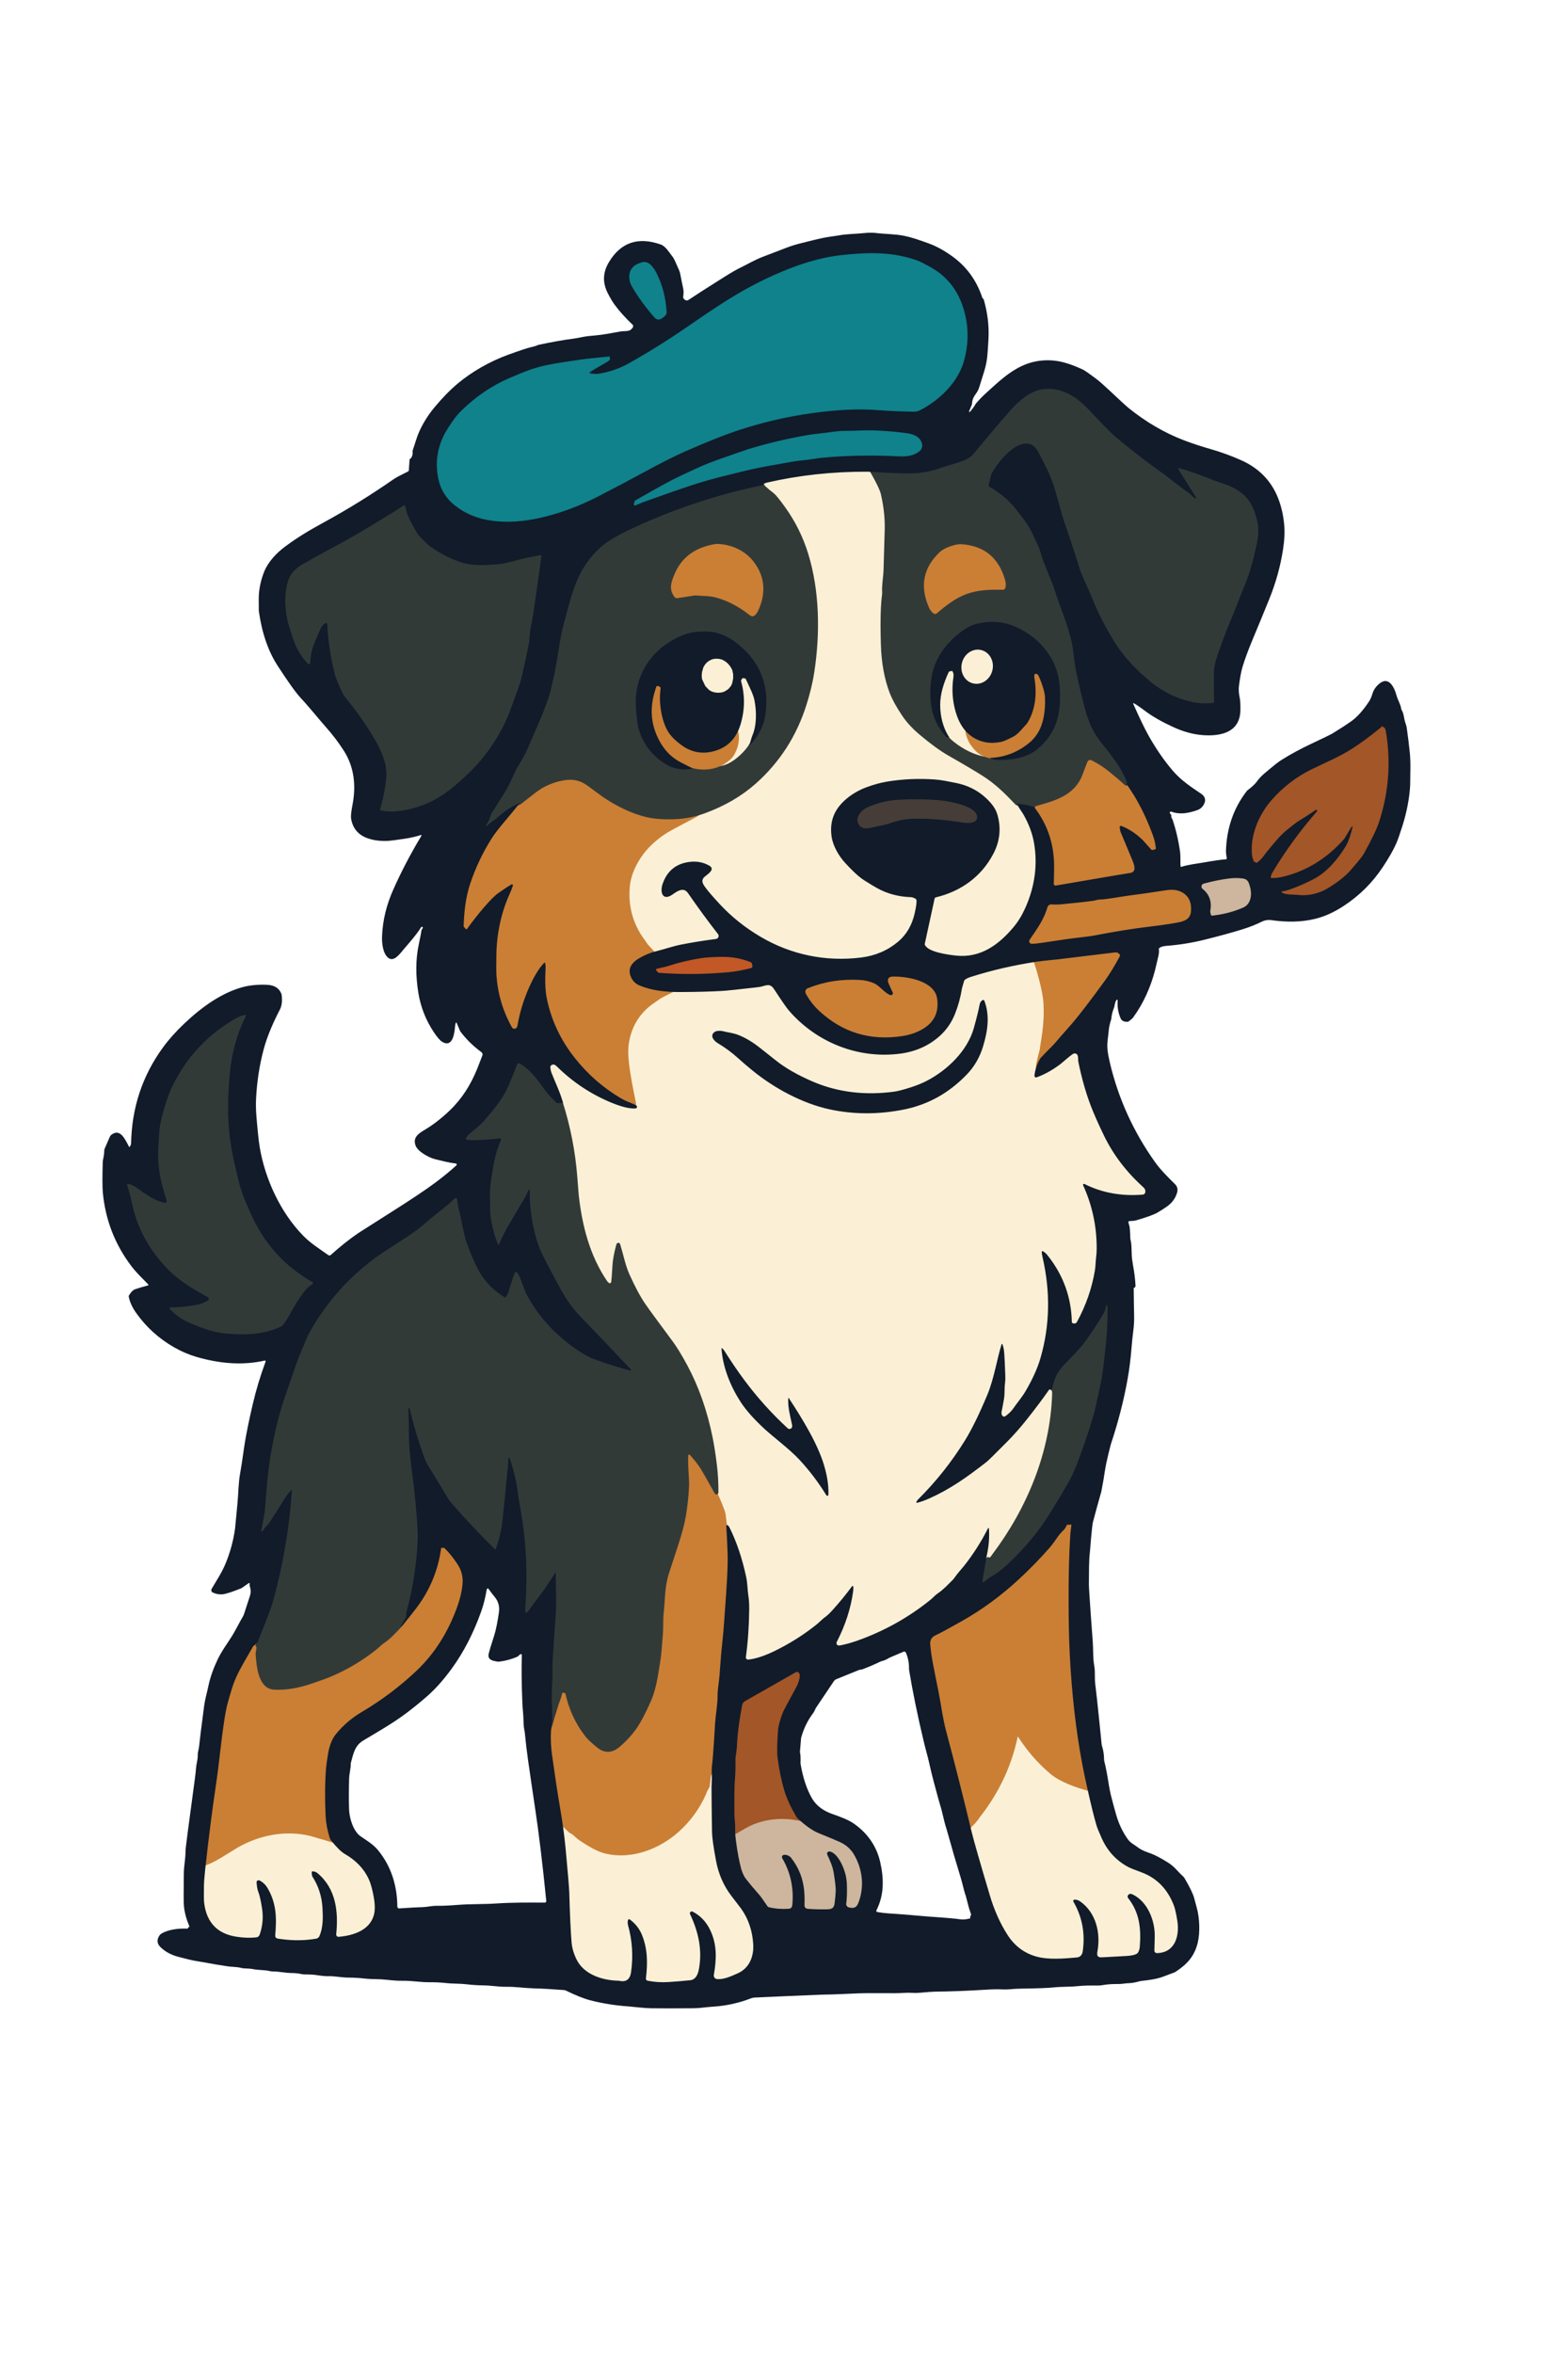 <?xml version="1.0" encoding="UTF-8" standalone="no"?><!DOCTYPE svg PUBLIC "-//W3C//DTD SVG 1.1//EN" "http://www.w3.org/Graphics/SVG/1.1/DTD/svg11.dtd"><svg width="100%" height="100%" viewBox="0 0 1024 1536" version="1.1" xmlns="http://www.w3.org/2000/svg" xmlns:xlink="http://www.w3.org/1999/xlink" xml:space="preserve" xmlns:serif="http://www.serif.com/" style="fill-rule:evenodd;clip-rule:evenodd;stroke-linejoin:round;stroke-miterlimit:2;"><g><path d="M381.66,244.93c10.26,0.87 20.14,-1.43 29.63,-6.9c15.18,-8.74 28.5,-17.1 39.96,-25.09c10.33,-7.2 15.07,-10.18 24.84,-16.4c13.09,-8.34 27.44,-15.37 40.97,-20.45c18.88,-7.1 38.27,-10.34 59.01,-9.27c23.6,1.21 45.12,11.25 51.98,35.07c3.51,12.2 3.51,23.79 0,34.76c-4.28,13.38 -15.87,24.78 -28.22,30.43c-1.38,0.63 -3.98,0.82 -7.79,0.56c-10.82,-0.73 -18,-1.17 -21.54,-1.32c-7.42,-0.29 -16.04,-0.1 -25.87,0.58c-4.21,0.3 -13.25,1.53 -27.11,3.68c-3.7,0.57 -11.27,2.35 -22.7,5.33c-7.31,1.9 -14.69,4.3 -22.16,7.19c-12.32,4.78 -21.89,8.77 -28.72,11.96c-6.69,3.14 -15.47,7.72 -26.33,13.73c-5.53,3.06 -14.29,7.66 -26.3,13.81c-13.15,6.73 -26.6,11.65 -40.37,14.76c-3.71,0.84 -9.03,1.46 -15.94,1.85c-17.02,0.97 -36.57,-3.95 -45.22,-19.47c-1.51,-2.71 -2.56,-6.23 -3.16,-10.57c-2.27,-16.39 6.13,-32.22 18.03,-42.96c6.8,-6.13 14.24,-11.27 22.31,-15.42c12.5,-6.41 25.78,-10.72 39.85,-12.93c9.75,-1.53 18.62,-2.59 26.63,-3.17c1.18,-0.09 2.8,-0.76 4.87,-2.02l-0.28,1.34l-5.93,3.5l-11.23,6.37c-0.2,0.11 -0.26,0.36 -0.15,0.56c0.04,0.08 0.11,0.13 0.19,0.17l0.75,0.32Zm52.21,-39.82c-1,1.57 -3.72,3.74 -5.43,1.82c-4.74,-5.32 -9.18,-11.25 -13.32,-17.78c-2.06,-3.25 -3.63,-6.2 -3.03,-10.18c0.05,-0.38 0.18,-0.74 0.37,-1.07c1.87,-3.2 4.43,-5.1 7.67,-5.7c3.91,-0.72 6.97,4.71 8.36,7.83c3.36,7.53 5.28,15.39 5.77,23.6c0.03,0.52 -0.11,1.04 -0.39,1.48Z" style="fill:#0f828c;stroke:#0f828c;stroke-width:4px;"/><path d="M414.05,329.26c-0.45,-0.34 -0.29,-0.72 0.47,-1.15c34.45,-21.23 71.03,-35.34 109.74,-42.33c10.64,-1.92 23.17,-3.13 37.58,-3.63c11.04,-0.39 20.86,0.61 31.55,1.95c4.37,0.55 8.18,2.95 7.74,7.83c-0.04,0.45 -0.23,0.87 -0.55,1.19c-2.06,2.04 -4.34,3.17 -6.84,3.4c-2.46,0.22 -6.63,0.24 -12.51,0.07c-15.74,-0.48 -30.11,-0.57 -46.59,1.36c-18.25,2.14 -35.84,5.18 -53.33,9.6c-4.31,1.09 -9.27,2.3 -14.88,3.63c-2.82,0.67 -8.68,2.48 -17.59,5.45c-0.51,0.17 -9.74,3.46 -27.67,9.89c-2.39,0.85 -4.76,1.77 -7.12,2.74Z" style="fill:#0f828c;stroke:#0f828c;stroke-width:4px;"/></g><path d="M791.14,596.28c2.06,-6.73 0.37,-12.42 -5.07,-17.05c-0.27,-0.23 -0.3,-0.63 -0.07,-0.9c0.08,-0.09 0.19,-0.16 0.31,-0.2c6.58,-1.81 13.22,-3.05 19.92,-3.7c3.04,-0.3 5.19,-0.08 6.44,0.66c0.4,0.23 0.74,0.54 1.01,0.92c0.41,0.57 0.9,2.03 1.47,4.36c1.49,6.08 -0.67,10.08 -6.49,12.01c-5.3,1.75 -11.05,3.15 -17.26,4.2c-0.12,0.02 -0.24,-0.06 -0.27,-0.18l0,-0.12l0.01,0Zm2.783,-1.363c0.052,0.001 0.105,-0.002 0.157,-0.007c4.86,-0.93 9.9,-2.25 15.13,-3.98c2.78,-0.91 4.48,-2.72 5.11,-5.42c0.152,-0.662 0.218,-1.319 0.217,-1.967c-0,0.645 -0.066,1.298 -0.217,1.957c-0.63,2.7 -2.33,4.51 -5.11,5.42c-5.23,1.73 -10.27,3.05 -15.13,3.98c-0.053,0.01 -0.105,0.016 -0.157,0.017Zm-5.503,-15.987c-0.28,0.09 -0.44,0.4 -0.35,0.68c0.03,0.08 0.07,0.16 0.14,0.22c3.93,3.81 5.51,8.48 4.76,14.01c-0.067,0.499 0.262,0.961 0.749,1.059c-0.363,-0.073 -0.663,-0.362 -0.739,-0.749c-0.02,-0.1 -0.02,-0.2 0,-0.31c0.75,-5.53 -0.83,-10.2 -4.76,-14.01c-0.21,-0.21 -0.22,-0.55 0,-0.76c0.055,-0.055 0.127,-0.102 0.2,-0.132l0,-0.008Z" style="fill:#cdb69d;stroke:#cdb69d;stroke-width:4px;"/><g><g><path d="M424.96,620.63l-1.63,-2.33c-15.86,-18.4 -18.85,-44.85 -2.15,-63.87c4.75,-5.42 9.62,-9.48 14.59,-12.17c6.12,-3.31 9.95,-5.45 11.48,-6.41c0.64,0.08 1.83,-0.58 3.56,-1.97c24.05,-6.03 43.29,-18.82 57.74,-38.35c11.81,-15.96 19.4,-33.6 22.77,-52.92c3.41,-19.5 3.91,-40.32 1.45,-59.28c-2.78,-21.46 -10.53,-41.1 -24.23,-57.84c-2.39,-2.91 -5.86,-5.56 -8.78,-8.29l0.02,-0.71c13.49,-2.75 22.71,-4.44 27.64,-5.09c12.61,-1.66 25.33,-2.41 38.18,-2.25c1.43,0.02 2.5,0.13 3.22,0.32c0.32,0.09 0.6,0.3 0.77,0.58c5.73,9.11 7.62,19.96 7.69,30.71c0.09,13.49 -0.32,26.71 -1.21,39.66c-0.75,10.93 -1.14,17.85 -1.17,20.76c-0.15,19.42 -0.69,39.7 8.62,57.28c4.93,9.31 11.68,17.34 20.23,24.07c6,4.71 12.27,8.94 18.8,12.67c10.35,5.91 20.76,11.39 29.09,18.86c4.61,4.13 8.42,8.16 11.44,12.11c12.14,15.88 14.62,36.77 9.13,55.94c-4.55,15.93 -13.44,27.98 -26.67,36.16c-9.87,6.1 -25.65,5.13 -36.32,1.05c-1.46,-0.56 -2.57,-1.19 -3.33,-1.88c-0.9,-0.83 -1.22,-2.12 -0.83,-3.28c2.8,-8.3 4.73,-16.8 5.79,-25.51c0.11,-0.92 0.76,-1.68 1.64,-1.96c17.83,-5.55 30.61,-14.15 38.43,-31.22c3.05,-6.66 3.93,-13.42 2.62,-20.28c-2.3,-12.07 -13.82,-21.05 -25.11,-24.31c-16.92,-4.89 -35.19,-4.48 -52.18,-1.39c-3.63,0.66 -8.22,2.17 -13.75,4.53c-17.93,7.66 -27.29,25.69 -16.43,43.45c10.19,16.66 30.62,29.66 50.36,29.75c0.36,0 0.66,0.3 0.66,0.66l0,0.01c-0.17,19.37 -13.71,32.41 -32.18,35.49c-14.04,2.33 -28.39,1.49 -43.06,-2.52c-24.46,-6.69 -45.73,-22.8 -61,-43.22c-0.73,-0.97 -0.97,-1.99 -0.7,-3.05c0.09,-0.36 0.29,-0.68 0.57,-0.92c1.87,-1.63 3.31,-2.98 4.31,-4.04c3.05,-3.22 -0.72,-5.87 -3.91,-6.98c-7.13,-2.49 -13.78,-1.96 -19.93,1.59c-6.03,3.48 -11.2,11.8 -10.26,18.98c0.5,3.79 5.02,3.85 7.62,2.3c3.28,-1.96 5.37,-3.16 6.26,-3.6c0.82,-0.42 1.82,-0.17 2.37,0.57l21.18,28.64c0.15,0.2 0.1,0.48 -0.1,0.63c-0.06,0.04 -0.13,0.07 -0.21,0.08c-10.45,1.15 -20.22,2.5 -30.57,5.34c-4.19,1.15 -8.37,2.3 -12.52,3.45Z" style="fill:#fbf0d5;fill-rule:nonzero;stroke:#fbf0d5;stroke-width:4px;"/><path d="M676.64,629.28c0.401,1.022 0.781,2.042 1.14,3.061c4.961,14.075 5.931,27.856 2.9,41.349c-1.86,8.27 -3.07,14.19 -3.63,17.74c-1.34,3.44 -2.27,7.49 -2.79,12.16c-0.07,0.59 0.35,1.12 0.93,1.19c0.75,0.1 1.59,-0.02 2.5,-0.37c5.07,-1.92 10.16,-4.82 15.28,-8.71c2.43,-1.85 5.15,-4.02 8.18,-6.51c0.42,-0.35 1.05,-0.28 1.39,0.14c0.12,0.15 0.2,0.33 0.22,0.52c1.05,10 3.44,19.91 7.17,29.73c6.47,17.04 13.08,31.04 23.52,43.91c3.56,4.38 8.64,8.99 13.42,13.89c0.22,0.23 0.22,0.59 0,0.8c-0.09,0.09 -0.21,0.14 -0.34,0.16c-15.31,1.61 -29.34,-1.43 -42.08,-9.12c-0.06,-0.03 -0.13,-0 -0.16,0.05c-0.01,0.03 -0.02,0.06 0,0.09c2.84,7.53 5.98,14.26 7.72,21.69c5.49,23.36 2.95,45.8 -7.63,67.33c-0.97,1.99 -1.81,3.47 -2.52,4.44c-0.13,0.18 -0.38,0.21 -0.56,0.08c-0.1,-0.07 -0.16,-0.19 -0.16,-0.31c-0.31,-15.27 -4.93,-28.89 -13.84,-40.88c-2.96,-3.99 -5.82,-6.5 -9.32,-9.49c-0.24,-0.21 -0.61,-0.19 -0.82,0.05c-0.14,0.16 -0.18,0.38 -0.11,0.58c3.29,9.19 5.19,18.69 5.69,28.5c0.38,7.51 0.32,14.94 -0.18,22.29c-1.48,21.67 -10.07,42.55 -25.07,58.58c-0.53,0.57 -1.05,1.02 -1.56,1.34c-0.19,0.11 -0.44,0.05 -0.55,-0.14c-0.05,-0.08 -0.07,-0.18 -0.05,-0.27c3.18,-16.68 3.76,-33.26 0.25,-49.74c-0.31,-1.45 -0.48,-3.46 -1.22,-5.09c-0.1,-0.21 -0.35,-0.3 -0.56,-0.21c-0.14,0.06 -0.23,0.19 -0.24,0.34c-0.73,6.96 -2.19,14.84 -4.39,23.65c-7.19,28.78 -22.24,55.2 -42.18,77.14c-2.86,3.15 -7.4,7.78 -13.61,13.89c-0.19,0.19 -0.27,0.36 -0.26,0.51c0.03,0.25 0.25,0.44 0.51,0.41l0.05,-0c5.94,-1.29 11.88,-3.48 17.81,-6.58c13.47,-7.03 24.88,-14.71 34.24,-23.02c10.03,-8.91 18.83,-18.18 26.41,-27.8c3.94,-5 8.6,-11.37 13.97,-19.12c0.13,-0.12 0.21,-0.18 0.25,-0.18c0.25,-0 0.46,0.2 0.47,0.45l0,0.02c-0.71,25.83 -6.85,50.28 -18.44,73.35c-6.87,13.67 -18.454,29.455 -26.794,40.085c-0.03,-0.05 5.994,-22.895 5.774,-31.545c-0.02,-0.18 -0.18,-0.32 -0.36,-0.3c-0.13,0.01 -0.24,0.1 -0.28,0.22c-0.72,2.59 -1.54,4.9 -2.46,6.94c-4.8,10.69 -11.64,20.93 -20.53,30.74c-20.15,22.23 -44.69,37.36 -73.6,45.38c-0.6,0.17 -1.36,0.25 -2.27,0.25c-0.19,-0 -0.34,-0.15 -0.34,-0.34c0,-0.06 0.01,-0.11 0.04,-0.16c6.86,-13.11 11.34,-28.15 11.54,-43.19c0,-0.14 -0.11,-0.26 -0.26,-0.26c-0.09,-0 -0.18,0.05 -0.23,0.12c-1.28,2.1 -2.01,4.01 -3.54,6.23c-9.2,13.26 -20.62,24.15 -34.25,32.68c-8.02,5.02 -15.77,9.26 -24.14,12.14c-3.38,1.17 -6,1.85 -7.87,2.04c-0.27,0.03 -0.51,-0.16 -0.54,-0.43c0,-0.06 0,-0.11 0.01,-0.17c0.99,-4.12 1.68,-12.94 2.08,-26.45c0.53,-17.53 -2.53,-34.31 -9.18,-50.34c-2.88,-6.96 -6.13,-13.71 -9.75,-20.24c-0.82,-1.49 -1.3,-3.59 -1.45,-6.31c-0.66,-12.16 -1.58,-22.4 -2.75,-30.73c-3.6,-25.66 -13.43,-52.4 -28.78,-73.24c-9.67,-13.12 -14.92,-20.27 -15.74,-21.44c-5.85,-8.35 -10.42,-17.47 -13.7,-27.36c-0.45,-1.35 -1.7,-6.12 -3.75,-14.3c-0.03,-0.13 -0.05,-0.25 -0.06,-0.38l-0.36,-5.57c-0.01,-0.23 -0.21,-0.4 -0.44,-0.38c-0.17,0.01 -0.32,0.13 -0.37,0.29c-3.09,9.91 -4.8,20.64 -5.12,32.19c-0.01,0.4 -0.34,0.71 -0.74,0.7c-0.06,-0 -0.13,-0.01 -0.19,-0.03c-0.12,-0.04 -0.32,-0.26 -0.59,-0.65c-13.32,-19.12 -18.03,-42.03 -19.9,-64.64c-0.71,-8.63 -1.27,-14.41 -1.69,-17.35c-2.57,-18.19 -6.8,-35.02 -12.7,-50.5c-1.03,-2.71 -1.91,-5.71 -2.64,-8.98c-0.03,-0.15 0.06,-0.3 0.21,-0.33c0.09,-0.02 0.19,-0 0.25,0.07c10.81,10.4 22.52,18.65 36.96,24.99c5.79,2.55 11.83,4.03 18.1,4.46c0.94,0.07 1.75,-0.64 1.81,-1.59l0,-0.29c-0.09,-0.95 -0.45,-2.03 -1.06,-3.24c-0.72,-2.09 -1.54,-4.16 -2.47,-6.2c-1.29,-2.83 -2.69,-8.25 -4.21,-16.26c-3.01,-15.87 1.32,-31.84 14.17,-42.17c2.33,-1.87 5.37,-3.44 8.14,-5.01c0.62,-0.71 1.01,-1.35 1.16,-1.91c1.96,0.35 3.79,0.54 5.48,0.57c20.99,0.33 41.94,-1.13 62.86,-4.4c0.79,-0.12 1.58,0.23 2.02,0.9c3.63,5.57 6.52,10.17 9.51,13.76c13.91,16.67 31.84,26.62 53.81,29.85c5.19,0.77 12.04,0.74 20.55,-0.07c8.83,-0.84 16.74,-3.96 23.75,-9.36c6.4,-4.94 10.48,-10.14 13.55,-17.89c2.23,-5.65 3.82,-11.79 4.76,-18.43c0.31,-2.25 1.61,-3.71 3.9,-4.4c12.63,-3.79 25.65,-6.91 39.06,-9.36c1.21,-0.22 2.5,-0.32 3.87,-0.29l-0.01,-0.01Zm-35.24,21.91c-0.25,0.08 -0.58,0.41 -0.98,0.98c-1.13,1.65 -2.03,4 -2.7,7.05c-1.13,5.15 -2.37,9.72 -3.74,13.72c-5.25,15.37 -19.72,28.2 -34.93,34.12c-9.21,3.58 -18.81,5.36 -28.82,5.35c-22.84,-0.03 -43.29,-6.73 -61.34,-20.1c-1.83,-1.35 -6.97,-5.32 -15.42,-11.91c-4.83,-3.76 -10.63,-6.37 -17.42,-7.82c-4,-0.86 -11.12,-1.8 -12.24,3.24c-0.08,0.39 -0.06,0.78 0.08,1.14c0.88,2.25 2.22,3.9 4.02,4.95c4.7,2.76 9.45,6.29 14.25,10.6c22,19.74 48.6,34.49 78.83,35.35c6.91,0.2 13.83,-0.09 20.74,-0.86c26.48,-2.97 55.32,-19.43 62.45,-46.54c2.29,-8.68 3.2,-19.58 -0.49,-27.99c-0.44,-0.99 -1.42,-1.54 -2.29,-1.28Zm-125.75,280.75c-17.35,-15.92 -31.9,-34.15 -43.66,-54.68c-1.21,-2.12 -2.04,-4.27 -2.49,-6.46c-0.05,-0.25 -0.3,-0.42 -0.55,-0.37l-0.02,-0c-0.26,0.05 -0.43,0.28 -0.41,0.54c0.46,4.45 0.83,7.78 1.1,10c1.63,13.2 6.06,25.03 13.31,35.49c7.14,10.3 16.44,18.24 27.17,26.94c9.59,7.78 17.69,16.76 24.3,26.94c0.6,0.92 2.92,4.35 6.97,10.29c0.19,0.28 0.37,0.44 0.55,0.47c0.3,0.06 0.6,-0.15 0.65,-0.46l0,-0.1c0.4,-17.88 -5.17,-32.82 -14.43,-48.91c-2.72,-4.73 -7.07,-12.06 -13.06,-22.01c-0.03,-0.05 -0.05,-0.09 -0.07,-0.14l-2.06,-4.55c-0.09,-0.23 -0.35,-0.34 -0.57,-0.25c-0.2,0.08 -0.31,0.29 -0.27,0.5c0.37,2.35 0.72,5.56 1.05,9.61c0.44,5.49 1.8,11.69 3.09,16.78c0.06,0.2 -0.06,0.4 -0.25,0.46c-0.13,0.04 -0.26,-0 -0.36,-0.09l0.01,-0Z" style="fill:#fbf0d5;fill-rule:nonzero;stroke:#fbf0d5;stroke-width:4px;"/></g><path d="M708.37,1167.17c1.25,5.11 2.49,10.43 3.72,15.94c3.55,15.89 9.75,29.37 24.84,37.19c3.17,1.65 9.3,3.51 12.72,5.4c7.11,3.93 12.16,9.92 15.15,17.99c3.22,8.68 6.91,30.03 -8.73,29.73c-0.51,0 -0.91,-0.43 -0.91,-0.93l0,-0.1c0.28,-2.51 0.43,-5.04 0.44,-7.61c0.05,-11.12 -5.26,-25.82 -16.82,-29.76c-1.12,-0.38 -2.33,-0.01 -2.98,0.9c-1.18,1.66 -0.73,3.07 0.56,4.87c6.94,9.73 7.64,20.37 6.39,31.68c-0.12,1.09 -0.88,2 -1.92,2.31c-0.66,0.2 -1.69,0.37 -3.09,0.51c-6.75,0.67 -13.15,1.05 -19.18,1.13c-0.44,0.01 -0.81,-0.34 -0.82,-0.78c0,-0.05 0,-0.1 0.01,-0.15c1.91,-11.98 0.49,-22.86 -7.43,-31.73c-2.89,-3.23 -6.33,-5.1 -10.3,-5.61c-0.54,-0.07 -1.03,0.3 -1.1,0.84c-0.02,0.18 0,0.36 0.07,0.52c1.96,4.61 3.1,7.27 3.42,7.98c3.76,8.43 4.49,17.94 3.24,26.99c-0.13,0.95 -0.89,1.7 -1.85,1.82c-7.17,0.88 -14.53,1 -22.06,0.35c-9.08,-0.77 -16.22,-4.83 -21.43,-12.18c-4.53,-6.41 -8.29,-14.15 -11.27,-23.24c-3.93,-11.97 -8.4,-27.42 -13.4,-46.35c-0.39,-1.49 -0.77,-3.21 -1.13,-5.16c1.69,-1.53 2.9,-3.03 3.61,-4.49c14,-15.65 22.63,-34.18 25.9,-55.59c0.05,-0.03 0.14,-0.05 0.29,-0.05c0.21,0 0.4,0.11 0.5,0.28c6.2,10.32 13.69,19.18 22.48,26.58c5.89,4.95 12.92,8.53 21.07,10.72l0.01,-0Z" style="fill:#fbf0d5;fill-rule:nonzero;stroke:#fbf0d5;stroke-width:4px;"/><path d="M463.37,1164.95c-0.95,15.79 -0.2,31.46 2.23,47.02c0.98,6.27 2.81,12.16 5.49,17.67c2.95,6.07 6.97,10.21 11.66,16.87c5.2,7.39 7.86,15.5 7.97,24.34c0.11,8.21 -3.67,13.95 -11.34,17.24c-3.13,1.34 -7.21,2.6 -10.7,2.67c-0.49,0.01 -0.9,-0.38 -0.91,-0.87l0,-0.14c0.31,-2.46 0.57,-4.79 0.78,-6.99c1.29,-14.07 -2.01,-26.77 -13.53,-34.76c-1.41,-0.98 -3.14,-1.71 -5.19,-2.2c-0.31,-0.07 -0.61,0.12 -0.68,0.43l0,0.03c-0.57,3.51 2.56,8.93 3.55,11.84c3.06,9.05 3.89,18.02 2.5,26.89c-0.46,2.94 -1.37,6.4 -4.52,6.58c-0.91,0.05 -1.39,0.08 -1.42,0.09c-9.13,1.02 -17.59,1.15 -25.36,0.39c-0.53,-0.05 -0.92,-0.53 -0.87,-1.06l0,-0.06c2.03,-12.06 0.71,-25.08 -6.59,-34.99c-1.72,-2.33 -3.78,-3.82 -6.19,-4.48c-0.81,-0.23 -1.66,0.25 -1.88,1.07c-0.06,0.23 -0.07,0.48 -0.03,0.72c1.13,5.57 1.89,9.67 2.28,12.3c0.98,6.73 1.1,13.8 0.37,21.2c-0.13,1.33 -0.48,2.64 -1.03,3.92c-0.33,0.76 -1.08,1.25 -1.9,1.24c-9.33,-0.13 -19.56,-1.66 -26.15,-7.66c-6.89,-6.28 -7.96,-16.55 -7.99,-25.79c-0.03,-10.47 -0.68,-16.19 -1.21,-28.96c-0.38,-8.93 -1.66,-21.84 -3.85,-38.73l4.24,4.06c6.25,6.53 12.9,10.99 19.96,13.38c8.42,2.84 17.49,2.65 27.22,-0.56c17.22,-5.7 29.86,-18.01 38.52,-33.6c1.01,-1.81 1.87,-3.89 2.58,-6.23l1.24,-3.94c0.05,-0.16 0.23,-0.25 0.39,-0.19c0.08,0.03 0.15,0.09 0.19,0.17c0.11,0.25 0.16,0.61 0.16,1.09l0.01,0Z" style="fill:#fbf0d5;fill-rule:nonzero;stroke:#fbf0d5;stroke-width:4px;"/><path d="M519.19,1187.44c5.27,5.13 10.55,8.72 15.84,10.79c6.24,2.43 10.45,4.13 12.64,5.08c8.37,3.67 12.85,13.66 13.3,22.45c0.26,5.16 1.07,19.17 -5.94,18.29c-0.64,-0.08 -1.09,-0.67 -1.01,-1.31l0,-0.01c1.46,-10.64 0.71,-22.01 -5.91,-30.84c-1.85,-2.46 -5.08,-5.37 -8.37,-5.05c-0.33,0.04 -0.6,0.26 -0.69,0.58c-0.46,1.61 -0.55,2.71 -0.26,3.3c5,10.25 6.6,21.2 4.79,32.85c-0.13,0.79 -0.81,1.38 -1.61,1.38l-14.4,0c-0.4,0 -0.73,-0.33 -0.73,-0.73l0,-0.02c0.31,-12.52 -1.56,-24.46 -10.14,-32.91c-1.69,-1.66 -7.27,-4.18 -7.54,0.56c-0.03,0.57 0.25,1.41 0.86,2.5c5.02,9.07 6.97,19.05 5.84,29.94c-0.04,0.44 -0.42,0.76 -0.86,0.73l-10.88,-0.8c-1.05,-0.08 -2.01,-0.62 -2.62,-1.48c-3.51,-4.94 -7.32,-9.7 -11.44,-14.27c-2.37,-2.62 -4.03,-5.87 -4.99,-9.76c-1.5,-6.11 -2.62,-12.93 -3.35,-20.46c-0.08,-0.85 -0.06,-1.7 0.06,-2.54c0.11,-0.05 0.19,-0.12 0.23,-0.19c0.63,-0.04 1.05,-0.13 1.25,-0.26c2.97,-1.99 6.19,-4.3 9.22,-5.7c8.33,-3.87 17.24,-4.57 26.71,-2.12Zm-4.86,56.33c0.39,0.03 0.73,-0.26 0.76,-0.65l0,-0.02c-0.02,0.39 -0.35,0.69 -0.74,0.67l-0.02,0Zm13.74,-1.28c-0.04,0.62 0.43,1.15 1.04,1.19l0.07,0c-0.61,0 -1.11,-0.5 -1.11,-1.12l0,-0.07Zm27.614,-0.295c0.05,0.278 0.267,0.505 0.556,0.545c0.137,0.023 0.274,-0.001 0.398,-0.066c-0.271,0.14 -0.617,0.069 -0.818,-0.184c-0.066,-0.085 -0.115,-0.188 -0.136,-0.295Z" style="fill:#cdb69d;stroke:#cdb69d;stroke-width:4px;"/><path d="M213.65,1200.11c2.03,3.38 4.1,5.98 6.19,7.8c0.58,0.5 3.92,2.91 10.03,7.23c9.28,6.56 13.97,21.12 13.18,32.24c-0.79,11.29 -11.56,14.31 -21.01,15.71c-0.58,0.08 -1.12,-0.32 -1.2,-0.9c-0.01,-0.07 -0.01,-0.14 0,-0.21c0.8,-13.93 0.28,-25.48 -8.73,-36.54c-1.99,-2.44 -5.51,-5.5 -8.77,-5.28c-0.77,0.05 -1.36,0.69 -1.35,1.45c0.02,1.61 0.48,3.21 1.39,4.79c4.03,7.05 6.03,14.45 6,22.2c-0.02,4.56 0.35,12.13 -2.35,15.4c-0.27,0.32 -0.62,0.56 -1.01,0.68c-0.39,0.12 -2.06,0.23 -5.01,0.32c-6.74,0.21 -13.04,0.08 -18.89,-0.39c-0.67,-0.05 -1.17,-0.64 -1.12,-1.31l0,-0.04c1.26,-11.19 0.77,-20.49 -4.78,-30.67c-1.75,-3.21 -4.24,-5.44 -7.49,-6.67c-1.04,-0.39 -2.2,0.13 -2.59,1.17c-0.06,0.16 -0.1,0.34 -0.12,0.51c-0.19,1.95 0.54,5.07 1.18,6.96c3.05,9.02 3.91,19.25 1.2,28.35c-0.16,0.51 -0.62,0.87 -1.16,0.88c-14.01,0.3 -30.3,-2.57 -32.3,-19.77c-1.11,-9.55 -0.7,-19.36 1.22,-29.45c6.66,-2.57 12.38,-6.92 17.98,-10.18c14.71,-8.56 32.89,-11.98 49.44,-7.72c2.51,0.65 5.87,1.79 10.08,3.44l-0.01,-0Z" style="fill:#fbf0d5;fill-rule:nonzero;stroke:#fbf0d5;stroke-width:4px;"/></g><g><g><path d="M638.04,534.25c-0.63,3.3 -6.31,3.17 -8.78,2.78c-12.57,-1.99 -23.57,-2.84 -33,-2.57c-4.89,0.15 -9.79,1.09 -14.69,2.84c-4.45,1.59 -7.57,1.74 -12.41,2.96c-3.98,1 -7.56,0.72 -8.95,-3.43c-1.37,-4.11 2.86,-8.31 6.22,-9.81c6.51,-2.89 13.28,-4.54 20.33,-4.94c8.86,-0.5 17.52,-0.42 25.98,0.24c5.33,0.41 26.88,3.59 25.3,11.93Z" style="fill:#463d38;fill-rule:nonzero;stroke:#463d38;stroke-width:2px;"/><path d="M492.51,402.13c-0.39,0.49 -1.11,0.58 -1.61,0.2c-9.67,-7.43 -19.22,-13.23 -31.57,-13.4c-5.52,-0.08 -10.88,0.28 -16.07,1.08c-1.59,0.24 -2.71,-0.2 -3.34,-1.31c-1.85,-3.25 -2,-6.95 -0.47,-11.1c4.66,-12.62 13.44,-19.89 26.35,-21.81c7.37,-1.1 16.03,1.33 21.82,6.34c8.17,7.07 11.56,16.22 10.15,27.46c-0.59,4.71 -2.34,8.89 -5.26,12.54Z" style="fill:#ca7f35;fill-rule:nonzero;stroke:#ca7f35;stroke-width:4px;"/><path d="M655,384.82c-0.25,0.09 -0.67,0.13 -1.25,0.12c-3.76,-0.05 -7.68,0.04 -11.75,0.25c-7.42,0.4 -16.72,4.16 -23.13,9.35c-2.24,1.81 -4.69,3.85 -7.36,6.13c-0.41,0.35 -1.02,0.34 -1.42,-0.03c-6.68,-6.19 -7.15,-17.29 -5.39,-25.63c0.73,-3.41 2.33,-6.76 4.81,-10.06c4.89,-6.51 11.65,-9.54 20.27,-9.08c5.9,0.31 11.16,2.21 15.79,5.7c5.96,4.49 10.26,13.31 11.1,20.61c0.13,1.16 -0.56,2.26 -1.67,2.64Z" style="fill:#ca7f35;fill-rule:nonzero;stroke:#ca7f35;stroke-width:4px;"/><path d="M903.43,474.84c3.35,18.06 2.89,35.8 -1.38,53.23c-2.17,8.88 -6.11,17.71 -9.86,24.88c-1.84,3.51 -4.88,7.71 -9.13,12.6c-8.69,10 -19.66,16.28 -32.91,18.83c-2.49,-0.23 -5.14,-0.39 -7.93,-0.49c-1.96,-0.08 -3.65,-0.48 -5.06,-1.21c-0.21,-0.11 -0.29,-0.36 -0.18,-0.57c0.06,-0.12 0.18,-0.21 0.32,-0.22c1.83,-0.24 3.89,-0.79 6.18,-1.65c5.27,-1.97 10.13,-4.12 14.56,-6.46c8.64,-4.56 15.66,-12.96 20.74,-21.27c2.15,-3.5 3.66,-9.04 4.52,-12.58c0.04,-0.14 -0.03,-0.29 -0.16,-0.36c-0.11,-0.05 -0.21,-0.07 -0.32,-0.05c-0.03,-0 -0.05,0.02 -0.06,0.04l-4.91,8.03l0.16,-0.79c0.04,-0.17 -0.06,-0.33 -0.23,-0.37c-0.11,-0.03 -0.24,0.01 -0.31,0.1c-4.95,5.81 -10.78,10.89 -17.49,15.23c-8.31,5.37 -17.47,8.86 -27.49,10.49c-0.4,0.07 -0.77,-0.2 -0.84,-0.6c-0.03,-0.18 -0,-0.36 0.1,-0.51c0.35,-0.57 0.61,-1.17 0.78,-1.81c0.1,-0.38 0.25,-0.74 0.46,-1.06c7.96,-12.63 13.54,-20.81 16.75,-24.56c4.16,-4.86 7.62,-9.19 10.37,-12.98c0.14,-0.2 0.02,-0.44 -0.35,-0.73l0.35,-0.63c0.14,-0.26 0.04,-0.58 -0.22,-0.72c-0.17,-0.09 -0.38,-0.08 -0.54,0.03c-3.94,2.69 -7.98,5.29 -12.11,7.79c-0.62,0.38 -2.87,2.13 -6.74,5.26c-2.09,1.69 -4.13,3.66 -6.13,5.93c-3.81,4.33 -7.03,8.27 -9.66,11.8c-0.94,1.27 -2.23,2.49 -3.86,3.67c-0.25,0.18 -0.59,0.14 -0.79,-0.1c-0.37,-0.45 -0.61,-1.08 -0.73,-1.89c-0.79,-2.18 -1.13,-4.48 -1.03,-6.9c0.69,-16.72 10.35,-31.64 23.46,-41.51c5.51,-4.15 9.35,-6.73 11.51,-7.75c7.96,-3.77 15.89,-7.57 23.78,-11.4c7.7,-3.73 15.25,-9.41 22.66,-17.04c0.81,-0.55 1.63,-1.24 2.48,-2.07c0.29,-0.29 0.53,-0.39 0.73,-0.31c0.21,0.09 0.38,0.31 0.51,0.68Z" style="fill:#a35627;fill-rule:nonzero;stroke:#a35627;stroke-width:4px;"/><path d="M735.51,514.38c3.32,4.33 6.46,9.48 9.41,15.44c4.11,8.31 7.15,16.42 9.1,24.32l-0.76,0.59c-1.89,-2.13 -3.79,-4.24 -5.69,-6.31c-4.95,-5.42 -10.72,-9.21 -17.3,-11.38c-0.44,-0.15 -0.93,0.09 -1.08,0.53c-0.06,0.18 -0.06,0.39 0,0.57c1.32,3.67 2.12,7.51 3.92,11.51c2.91,6.48 5.54,11.62 6.76,17.5c0.13,0.64 -0.28,1.26 -0.92,1.39l-0.03,0l-49.68,8.41c-0.16,0.03 -0.31,-0.07 -0.34,-0.22l0,-0.1c2.21,-17.23 -0.46,-36.53 -12.59,-49.97c-0.17,-0.21 -0.2,-0.38 -0.1,-0.52c0.03,-0.04 0.07,-0.06 0.11,-0.07c3.845,-0.773 7.546,-1.677 11.017,-2.909c7.396,-2.624 13.745,-6.734 18.203,-14.221c1.93,-3.24 3.05,-8.06 4.49,-11.44c1.05,-2.45 2.96,-1.02 4.7,-0.09c7.96,4.29 14.88,9.95 20.77,16.96l0.01,0.01Z" style="fill:#ca7f35;fill-rule:nonzero;stroke:#ca7f35;stroke-width:4px;"/><path d="M455.21,530.68c-1.73,1.39 -17.27,8.91 -22.09,12.18c-7.12,4.82 -12.62,10.23 -16.51,16.23c-4.3,6.65 -6.74,13.18 -7.31,19.58c-1.21,13.53 2.29,25.74 10.51,36.65c0.05,0.07 0.49,0.71 1.3,1.92c0.85,1.27 6.85,7.424 6.85,7.424c-3.59,1.33 -10.23,-0.644 -13.91,2.126c-7.09,5.34 -4.31,14.28 3.01,17.41c4.83,2.06 24.46,0.2 24.46,0.2c0,-0 -10.5,5.17 -11.32,5.77c-1.41,1.03 -2.89,2.06 -4.42,3.1c-10.35,7.01 -16.36,17.89 -17.4,30.34c-1,11.94 5.52,37.54 5.05,37.79c-3.87,-1.45 -6.08,-4.77 -9.63,-6.95c-13.81,-8.47 -25,-19.5 -33.59,-33.11c-10.6,-16.78 -14.76,-35.04 -12.49,-54.77c0.05,-0.4 -0.23,-0.77 -0.63,-0.82c-0.19,-0.02 -0.38,0.03 -0.54,0.15c-1.27,0.96 -2.58,2.29 -3.91,3.98c-2.67,3.38 -5,7.2 -7.01,11.45c-4.49,9.47 -7.48,19.08 -8.97,28.81c-0.05,0.32 -0.35,0.54 -0.67,0.49c-0.17,-0.03 -0.33,-0.13 -0.42,-0.28c-4.71,-8 -7.76,-16.62 -9.15,-25.86c-2.6,-17.37 -1.41,-35.11 4.29,-51.97c2.36,-6.98 4.79,-12.9 7.3,-17.75c0.21,-0.41 0.24,-0.79 0.09,-1.12c-0.15,-0.32 -0.54,-0.46 -0.86,-0.31c-0.05,0.02 -0.09,0.05 -0.13,0.08c-4.21,3.42 -9.19,5.99 -12.68,8.94c-8.36,7.09 -13.45,14.12 -20.22,23.41c-0.33,0 -0.47,-0.23 -0.44,-0.71c0.41,-13.64 3.11,-26.28 8.1,-37.93c1.25,-2.92 3.39,-7.19 6.42,-12.81c2.53,-4.69 5.09,-8.7 7.7,-12.04c8.08,-10.35 15.63,-18.38 22.65,-24.07c3.83,-3.11 9.05,-5.72 15.67,-7.83c5.3,-1.69 10.4,-1.61 15.29,0.23c1.87,0.7 4.88,2.63 9.02,5.8c7.09,5.42 13.7,9.54 19.83,12.37c12.73,5.87 31.25,4.37 46.76,1.9Z" style="fill:#ca7f35;fill-rule:nonzero;stroke:#ca7f35;stroke-width:4px;"/><path d="M678.643,697.426c-0.93,-0.18 2.403,-12.037 2.413,-12.397c0.05,-2.27 3.518,-16.462 2.304,-31.279c-0.569,-6.945 -3.5,-18.2 -6.72,-27.74l53.32,-3.02c0.25,-0.03 0.47,0.15 0.5,0.4c-0,0.09 -0,0.17 -0.05,0.25c-0.82,1.63 -2.13,3.84 -3.92,6.65c-13.58,21.21 -30.097,49.116 -47.847,67.136Z" style="fill:#ca7f35;fill-rule:nonzero;stroke:#ca7f35;stroke-width:4px;"/><path d="M450.13,948.68c9.11,11.5 16.17,24.16 21.18,37.97c0.28,0.78 0.48,1.58 0.59,2.39c1.81,12.7 2.46,25.53 1.95,38.48c-0.69,17.85 -2.92,35.87 -4.23,53.62c-0.44,5.96 -1.07,13.19 -1.88,21.69c-1.99,20.68 -4.78,60.8 -4.94,60.86c-0.08,0.03 -3.07,4.83 -3.35,6.12c-0.03,0.17 -0.09,0.33 -0.16,0.49c-4.13,9.35 -9.99,17.41 -17.59,24.16c-12.16,10.8 -29.55,17.44 -45.73,13.62c-2.95,-0.7 -6.2,-2.1 -9.76,-4.2c-4.76,-2.81 -7.72,-4.79 -8.89,-5.93c-1.79,-1.75 -3.2,-2.79 -4.21,-3.12l-4.24,-4.06c-2.81,-15.48 -5.23,-31.18 -7.26,-47.09c-0.78,-6.13 -0.76,-11.46 0.58,-17.79c1.55,-7.35 3.34,-14.63 5.37,-21.83c0.09,-0.48 0.24,-0.89 0.43,-1.24c0.1,-0.17 0.32,-0.24 0.49,-0.14c0.06,0.03 0.11,0.08 0.14,0.14c0.19,0.33 0.29,0.81 0.28,1.46c2.57,14.65 10.27,28.88 22.55,37.78c3.38,2.45 7.3,2.49 10.92,0.17c3.55,-2.29 6.53,-4.99 8.96,-8.12c8.31,-10.71 14.2,-22.47 17.67,-35.29c0.42,-1.57 1.3,-7.11 2.63,-16.62c0.65,-4.67 1.14,-10.24 1.47,-16.69c0.82,-16.08 1.55,-26.5 2.19,-31.26c0.37,-2.67 1.62,-7.26 3.76,-13.75c2.25,-6.83 4.49,-13.65 6.72,-20.46c0.77,-2.34 1.69,-6.56 2.77,-12.65c0.86,-4.87 1.38,-9.15 1.55,-12.82c0.41,-8.77 -0.09,-17.69 -1.5,-26.74c1.1,0.29 1.61,0.57 1.54,0.85Z" style="fill:#ca7f35;fill-rule:nonzero;stroke:#ca7f35;stroke-width:4px;"/><path d="M701.075,991.8c-0.81,4.25 -3.785,12.81 -3.905,17.2c-0.27,9.39 -0.48,18.94 -0.64,28.66c-0.23,14.19 0.47,29.04 0.74,41.35c0.17,7.69 0.74,16.34 1.69,25.95c2.16,21.82 7.84,39.99 12.41,62.21c-8.15,-2.19 -18.18,-5.77 -24.07,-10.72c-8.79,-7.4 -16.28,-16.26 -22.48,-26.58c-0.1,-0.17 -0.29,-0.28 -0.5,-0.28c-0.15,0 -0.24,0.02 -0.29,0.05c-0.41,-0.03 -0.64,0.04 -0.68,0.23c-3.71,20.32 -12.12,38.77 -25.22,55.36c-0.71,1.46 -3.92,4.96 -5.61,6.49c-0.85,-2.99 0.32,-8.21 -0.49,-11.64c-3.2,-13.47 -6.65,-26.87 -10.36,-40.2c-2.35,-8.48 -4.45,-18.02 -6.3,-28.61c-0.75,-4.33 -2.59,-14.2 -5.51,-29.63c-0.52,-2.73 -0.91,-5.7 -1.17,-8.9c-0.15,-1.89 0.63,-3.22 2.34,-4c1.53,-0.69 5.35,-2.71 11.44,-6.04c16.39,-8.96 30,-18.43 40.83,-28.41c8.6,-7.93 15.15,-14.46 19.65,-19.59c3.8,-4.33 18.255,-23.26 18.125,-22.9Z" style="fill:#ca7f35;fill-rule:nonzero;stroke:#ca7f35;stroke-width:4px;"/><path d="M289.26,1010.77c7.19,7.6 13.34,15.52 11.3,25.6c-4.65,22.97 -16.26,42.52 -34.82,58.65c-8.83,7.67 -18.74,14.83 -29.75,21.48c-8.09,4.88 -15.81,11.01 -20.42,19.32c-1.48,2.67 -2.59,7.1 -3.34,13.27c-1.64,13.57 -1.82,27.05 -0.53,40.43c0.32,3.27 5.55,11.19 5.55,11.19c0,0 -11.17,-3.39 -13.68,-4.04c-16.55,-4.26 -34.73,-0.84 -49.44,7.72c-5.6,3.26 -13.138,8.61 -19.798,11.18c1.28,-13.43 4.248,-24.45 5.258,-31.06c1.98,-12.93 4.03,-28.37 6.16,-46.31c0.96,-8.05 1.7,-13.54 2.22,-16.49c1.22,-6.83 2.8,-13.35 4.74,-19.56c2.74,-8.77 8.45,-18.35 13.39,-26.9l2.11,-3.27c0.18,0.61 0.06,1.27 -0.37,1.97c-2.07,9.93 -0.78,18.44 3.88,25.54c0.75,1.14 2.15,2.12 4.2,2.93c1.14,0.45 2.85,0.74 5.13,0.87c5.66,0.31 12.54,-0.81 20.65,-3.34c16.55,-5.17 30.54,-12.34 41.97,-21.49c8.88,-7.12 14.58,-11.8 20.87,-19.42c2.15,-2.6 4.5,-5.56 7.05,-8.89c8.98,-11.67 14.48,-24.83 16.51,-39.47c0.04,-0.25 0.27,-0.43 0.52,-0.39c0.09,0.01 0.18,0.06 0.25,0.12l0.39,0.36Z" style="fill:#ca7f35;fill-rule:nonzero;stroke:#ca7f35;stroke-width:4px;"/><path d="M522.726,1184.82c0.379,0.459 0.72,1.152 1.026,2.09c-11.562,-2.612 -22.439,-1.866 -32.609,2.26c-3.699,1.493 -7.63,3.955 -11.256,6.077c-0.244,0.138 -0.757,0.234 -1.526,0.277c0.244,-0.586 0.342,-1.748 0.293,-3.486c-0.5,-17.388 -0.525,-28.934 -0.049,-34.637c0.452,-5.608 0.635,-9.19 0.525,-10.746c-0.085,-1.333 0.025,-3.049 0.318,-5.15c0.622,-4.466 0.952,-5.97 1.123,-10.66c0.073,-2.058 0.366,-3.892 0.867,-5.491c0.109,-0.362 0.183,-0.735 0.207,-1.108c0.159,-2.591 0.562,-4.979 1.233,-7.175c0.11,-0.373 0.171,-0.747 0.196,-1.12c0.134,-2.633 0.561,-5.426 1.281,-8.4c0.049,-0.214 0.208,-0.406 0.428,-0.523l37.491,-18.891c0.66,-0.33 1.502,-0.128 1.881,0.448c0.195,0.309 0.232,0.672 0.097,1.013c-2.014,4.669 -1.688,11.413 -5.021,16.243c-3.076,4.456 -5.518,9.104 -7.337,13.933c-1.599,4.233 -2.393,9.275 -2.405,15.117c-0.037,13.625 -0.485,24.749 4.655,37.382c1.098,2.718 2.771,5.82 5.03,9.328c0.341,0.522 0.598,1.428 0.805,2.143c0.098,0.341 0.342,0.65 0.672,0.863c0.806,0.512 1.501,0.587 2.075,0.213Z" style="fill:#a35627;fill-rule:nonzero;stroke:#a35627;stroke-width:4px;"/></g></g><path d="M359.003,1128.2l-0.413,1.352c-0.038,0.032 0.142,-0.533 0.413,-1.352Zm1.698,-5.563c0.011,0.028 0.027,0.053 0.049,0.075c0.078,0.092 -1.097,3.521 -1.747,5.488l1.698,-5.563Zm-0,-0c-0.015,-0.036 -0.021,-0.076 -0.021,-0.115c-0.08,-4.89 -0.18,-8.78 -0.3,-11.68c-0.31,-7.65 0.69,-14.3 0.46,-21.83c-0.06,-2.1 0.07,-5.48 0.39,-10.13c0.47,-6.74 1.01,-14.38 1.6,-22.93c0.7,-9.9 0.1,-19.75 0.14,-28.85c0,-0.16 -0.14,-0.28 -0.3,-0.28c-0.09,-0 -0.18,0.05 -0.23,0.13c-2.97,4.74 -7.28,11.34 -11.21,16.31c-1.9,2.4 -3.72,4.9 -5.45,7.51c-0.43,0.65 -1.06,1.29 -1.88,1.92c-0.2,0.16 -0.5,0.13 -0.66,-0.08c-0.06,-0.08 -0.09,-0.17 -0.1,-0.26c-0.09,-1.23 -0.1,-2.31 -0.03,-3.24c1.57,-22.13 0.54,-43.22 -3.07,-63.28c-0.7,-3.87 -1.45,-8.61 -2.24,-14.22c-0.74,-5.22 -2.19,-11.23 -4.34,-18.03c-0.24,-0.75 -0.55,-1.37 -0.94,-1.86c-0.11,-0.14 -0.32,-0.17 -0.46,-0.06c-0.08,0.06 -0.13,0.16 -0.13,0.27c0.03,1.53 0,2.8 -0.1,3.82c-1.71,17.64 -2.91,29.67 -3.59,36.1c-0.73,6.87 -2.18,12.79 -4.35,19.1c-0.09,0.27 -0.39,0.42 -0.66,0.32c-0.08,-0.03 -0.14,-0.07 -0.2,-0.12c-10.05,-9.92 -19.37,-19.81 -27.94,-29.67c-1.16,-1.34 -2.21,-2.78 -3.11,-4.3c-4.92,-8.31 -9.03,-15.08 -12.32,-20.33c-1.01,-1.63 -2.03,-3.86 -3.06,-6.7c-3.59,-10 -6.63,-20.24 -9.12,-30.72c-0.05,-0.2 -0.25,-0.32 -0.44,-0.28c-0.17,0.04 -0.29,0.2 -0.29,0.38c0.41,10.75 -0.04,19.87 1,30.06c0.42,4.05 0.82,7.49 1.2,10.31c1.98,14.65 3.25,27.93 3.81,39.86c0.2,4.33 -0.1,10.29 -0.89,17.88c-1.31,12.39 -3.46,23.97 -6.47,34.73c0,0.01 -0.01,0.03 0,0.03l-0.25,2.99c-0.02,0.22 -0.08,0.45 -0.18,0.65c-1,2.06 -2.32,3.96 -3.97,5.7c-3.09,3.28 -6.85,7.44 -10.64,9.92c-1.84,1.21 -3.12,2.69 -4.84,4.08c-9.5,7.63 -19.9,13.76 -31.19,18.39c-1.07,0.43 -4.59,1.69 -10.56,3.78c-8.5,2.96 -16.93,4.51 -24.73,4.08c-9.68,-0.53 -10.52,-15.09 -11.1,-21.91c-0.05,-0.65 0.07,-1.68 0.37,-3.09c0.28,-1.31 0.13,-2.33 -0.46,-3.04c0.43,-0.7 0.55,-1.36 0.37,-1.97c2.46,-6.09 4.9,-12.24 7.31,-18.45c2.22,-5.69 4.66,-14.49 7.31,-26.42c3.87,-17.33 6.46,-35.34 7.79,-54.02c0.01,-0.19 -0.13,-0.35 -0.32,-0.36c-0.1,-0 -0.2,0.03 -0.27,0.11c-1.98,2.29 -3.47,4.28 -4.48,5.96c-3.15,5.21 -6.46,10.43 -9.93,15.66c-0.19,0.29 -0.42,0.55 -0.68,0.78c-1.35,1.23 -2.46,2.61 -3.31,4.16c-0.15,0.26 -0.48,0.35 -0.74,0.2c-0.2,-0.11 -0.31,-0.35 -0.26,-0.57c1.39,-7.15 2.19,-10.22 2.64,-16.18c0.66,-8.84 1.12,-14.5 1.37,-16.97c1.55,-15.12 4.3,-29.76 8.27,-43.91c3.01,-10.7 6.8,-20.14 10.27,-30.71c1.84,-5.57 4.63,-11.44 6.85,-17.1c0.65,-1.68 1.77,-3.87 3.34,-6.56c12.32,-21.11 28.86,-38.51 49.34,-51.72c8.48,-5.48 17.99,-11.1 25.42,-17.74c6.38,-5.7 13,-10.07 18.99,-15.93c0.31,-0.31 0.81,-0.3 1.12,-0c0.11,0.11 0.18,0.25 0.21,0.4c0.47,2.31 0.6,5.06 1.36,7.71c1.83,6.4 2.78,14.86 5.01,21.07c2.83,7.89 5.61,14.22 8.34,18.98c3.81,6.63 9.24,12.1 16.29,16.4c0.31,0.19 0.72,0.1 0.93,-0.2c0.83,-1.21 1.5,-2.62 1.99,-4.25c1.61,-5.32 2.86,-9.12 3.75,-11.41c0.18,-0.45 0.68,-0.67 1.13,-0.49c0.13,0.05 0.24,0.13 0.33,0.23c0.85,0.99 1.54,2.15 2.06,3.5c2.03,5.32 2.95,8.6 5.34,12.81c7.37,13.02 17.48,24.06 30.33,33.11c4.95,3.49 9.21,5.89 12.76,7.19c8.61,3.15 16.45,5.61 23.52,7.38c0.22,0.06 0.44,-0.07 0.5,-0.29c0.04,-0.14 0,-0.28 -0.1,-0.39c-11.14,-11.89 -22.09,-23.37 -32.84,-34.42c-5.75,-5.91 -10.24,-12.63 -14.41,-20.53c-0.89,-1.69 -3.5,-6.58 -7.82,-14.66c-1.9,-3.56 -5.05,-9.99 -6.55,-15.22c-3.04,-10.61 -4.52,-21.27 -4.45,-31.99c0,-0.27 -0.2,-0.49 -0.47,-0.49c-0.22,-0 -0.41,0.13 -0.47,0.34c-1.32,4.08 -3.49,6.8 -5.91,11c-5.33,9.27 -9.83,15.96 -13.15,24.22c-0.09,0.21 -0.33,0.31 -0.54,0.22c-0.1,-0.04 -0.18,-0.13 -0.22,-0.23c-2.65,-6.66 -4.31,-13.4 -4.98,-20.21c-0.05,-0.46 -0.11,-4.17 -0.2,-11.12c-0.05,-3.63 0.22,-7.33 0.81,-11.09c1.57,-10.05 2.63,-17.18 6.41,-25.76c0.15,-0.34 0,-0.73 -0.34,-0.89c-0.11,-0.05 -0.23,-0.07 -0.35,-0.05c-5.68,0.65 -11.31,1.07 -16.89,1.26c-1.41,0.05 -3.03,-0.08 -4.86,-0.39c-0.32,-0.06 -0.53,-0.35 -0.49,-0.66c0.09,-0.7 0.66,-1.55 1.73,-2.56c3.01,-2.84 7.02,-5.46 10.03,-8.99c6.76,-7.92 12.51,-14.5 16.19,-23.29c2.87,-6.83 4.68,-11.35 5.43,-13.56c0.22,-0.64 0.92,-0.99 1.56,-0.77c0.08,0.03 0.15,0.06 0.22,0.1c6.47,3.75 10.8,9.5 15.38,15.96c2.11,2.98 4.99,6.22 8.62,9.72c0.22,0.22 0.55,0.3 0.85,0.21l-1.01,-2.61l3.19,2.01c5.07,15.98 8.26,32.27 9.55,48.88c0.58,7.44 0.88,11.29 0.91,11.55c2.15,20 7.26,40.18 18.84,57.04c0.45,0.65 1.06,1.16 1.84,1.55c1.01,0.49 1.81,0.07 2.42,-1.26c0.07,-0.15 0.12,-0.31 0.14,-0.48c0.17,-1.08 0.45,-4.69 0.82,-10.82c0.29,-4.7 1.4,-9.49 2.57,-13.55c0.04,-0.13 0.18,-0.21 0.31,-0.17c0.08,0.02 0.14,0.08 0.16,0.16c2.05,6.63 3.45,13.94 6.04,19.7c3.71,8.25 7.18,14.74 10.41,19.45c2.51,3.66 8.42,11.75 17.74,24.26c2.85,3.83 6.05,9.03 9.6,15.62c7.51,13.93 13.03,29.58 16.56,46.97c1.01,4.95 1.94,10.91 2.79,17.88c0.73,5.9 1.06,11.91 1.01,18.03c0,0.15 -0.13,0.26 -0.28,0.26c-0.09,-0 -0.17,-0.05 -0.22,-0.13c-4.55,-8.19 -7.56,-13.48 -9.02,-15.87c-1.63,-2.66 -4.24,-6.03 -7.82,-10.1c-0.11,-0.13 -0.31,-0.15 -0.45,-0.06c-0.09,0.06 -0.18,0.15 -0.26,0.26c0.07,-0.28 -0.44,-0.56 -1.54,-0.85c-0.25,3.66 -0.27,7.25 -0.05,10.77c0.38,6 0.54,9.59 0.49,10.77c-0.28,6.76 -0.98,13.47 -2.11,20.14c-0.82,4.89 -2.46,11.09 -4.91,18.6c-3.23,9.94 -5.23,16.06 -5.99,18.35c-3.03,9.18 -2.61,17.4 -3.57,26.24c-0.56,5.12 -0.15,9.42 -0.55,14.24c-0.61,7.47 -0.94,11.4 -0.98,11.8c-0.43,4.07 -1.23,9.38 -2.4,15.95c-1.09,6.13 -2.56,11.28 -4.41,15.47c-3.45,7.78 -6.48,13.57 -9.11,17.37c-2.95,4.27 -6.65,8.3 -11.12,12.1c-4.47,3.79 -8.9,3.88 -13.29,0.29c-3.63,-2.97 -6.06,-5.22 -7.27,-6.76c-6.79,-8.61 -11.28,-18.47 -13.47,-29.6c-0.04,-0.22 -0.25,-0.38 -0.47,-0.34c-0.18,0.03 -0.31,0.17 -0.34,0.34l-0.14,0.72c0,-0.65 -0.09,-1.13 -0.28,-1.46c-0.1,-0.17 -0.32,-0.24 -0.49,-0.14c-0.06,0.03 -0.11,0.08 -0.14,0.14c-0.19,0.35 -0.34,0.76 -0.43,1.24c-0.06,-0.31 -0.09,-0.46 -0.1,-0.47c-0.18,-0.25 -0.53,-0.31 -0.78,-0.12c-0.11,0.08 -0.2,0.21 -0.23,0.34c-0.59,2.89 -1.41,5.56 -2.44,8l-0.06,0.18l-3.249,10.645Zm303.389,-597.935c-8.12,-8.51 -13.78,-13.95 -21.91,-19.13c-4.93,-3.13 -12.41,-7.56 -22.45,-13.28c-5.15,-2.94 -11.3,-7.41 -18.45,-13.42c-4.64,-3.89 -8.39,-7.96 -11.24,-12.2c-3.79,-5.64 -6.48,-10.54 -8.08,-14.69c-3.41,-8.9 -5.31,-19.23 -5.68,-30.98c-0.31,-9.5 -0.31,-17.58 0,-24.23c0.15,-3.04 0.4,-5.97 0.77,-8.8c0.06,-0.43 0.08,-0.86 0.05,-1.29c-0.29,-5 0.76,-10.03 0.9,-14.55c0.27,-8.99 0.53,-17.78 0.77,-26.37c0.2,-7.42 -0.65,-15.26 -2.55,-23.51c-1.06,-4.6 -7.5,-15.43 -7.5,-15.43c-0,-0 20.02,2.66 28.91,2.1c5.77,-0.37 11.37,-1.52 16.8,-3.45c5.19,-1.85 8.98,-2.61 14.23,-4.53c3.13,-1.15 5.51,-2.7 7.12,-4.65c9.83,-11.88 17.86,-21.35 24.1,-28.41c5.24,-5.92 13.31,-13.05 21.82,-13.9c11.44,-1.13 20.88,4.66 28.64,12.74c3.64,3.79 7.59,7.95 11.86,12.48c2.58,2.73 6.31,6.07 11.19,10.02c9.39,7.59 17.7,13.93 24.93,19.02c6.2,4.36 11.43,9.14 17.68,13.27c1.53,1.01 2.82,2.84 4.46,3.8c0.2,0.13 0.47,0.07 0.59,-0.13c0.09,-0.14 0.09,-0.33 0,-0.47l-11.61,-18.58c-0.11,-0.17 -0.05,-0.4 0.12,-0.51c0.09,-0.06 0.2,-0.07 0.3,-0.04c7.03,1.93 14.4,4.5 22.09,7.71c1.05,0.44 3.4,1.26 7.04,2.46c6.99,2.3 13.72,6.23 17.5,12.44c2.19,3.61 3.81,8.13 4.85,13.56c0.72,3.74 0.46,8.44 -0.77,14.1c-2.28,10.45 -4.5,18.31 -6.65,23.58c-4.19,10.3 -6.87,17.64 -11.27,28.13c-2.33,5.57 -4.9,12.45 -7.71,20.65c-1.21,3.54 -2.17,7.37 -2.21,11.57c-0.06,5.73 0,11.74 0.15,18.03c0.02,0.55 -0.39,1.01 -0.93,1.07c-4.86,0.53 -9.61,0.25 -14.25,-0.82c-9.92,-2.3 -18.86,-6.77 -26.81,-13.42c-7.74,-6.46 -16.24,-14.98 -21.83,-23.69c-6.45,-10.05 -11.72,-20.22 -15.81,-30.49c-2.59,-6.5 -6.81,-14.65 -8.56,-20.39c-2.74,-8.96 -5.52,-17.44 -8.33,-25.43c-3.52,-10.01 -5.3,-18.36 -8.31,-27.92c-2.49,-7.89 -6.89,-15.62 -10.06,-21.77c-1.89,-3.66 -4.55,-5.45 -7.98,-5.38c-8.86,0.2 -18.5,12.52 -22.39,19.57c-0.17,0.32 -0.3,0.65 -0.38,1l-1.56,6.67c-0.08,0.36 0.08,0.73 0.4,0.91c7.09,3.99 13.09,9.13 18,15.43c3.65,4.68 8.21,10.41 10.59,16.13c1.7,4.05 3.69,6.92 4.7,10.82c2.11,8.13 7.04,17.49 9.55,25.67c0.74,2.41 3.17,9.25 7.28,20.53c0.62,1.69 1.64,5.11 3.05,10.25c0.79,2.87 1.4,6.38 1.85,10.52c1.11,10.3 3.58,20.23 6.48,31.88c2.45,9.88 5.27,17.94 11.62,25.89c6.9,8.63 13.09,16.25 16.45,25.02c0.25,0.63 0.34,1.22 0.27,1.77c-0.02,0.17 -0.18,0.29 -0.35,0.26c-0.06,-0 -0.11,-0.03 -0.16,-0.07c-3.1,-2.8 -6.56,-5.75 -10.37,-8.85c-3.84,-3.12 -7.47,-5.37 -11.22,-7.28c-2.28,-1.17 -3.89,-0.58 -4.82,1.75c-0.67,1.67 -1.66,4.28 -2.97,7.83c-4.88,13.33 -17.89,16.66 -30.17,20.07c-0.21,0.05 -0.36,0.2 -0.43,0.45c-0.11,0.39 -0.3,0.64 -0.55,0.74c-0.18,0.07 -0.38,0.08 -0.55,0.02c-3.33,-1.1 -6.74,-1.72 -10.24,-1.85Zm-43.9,-44.07c2.15,2.37 3.4,3.01 3.75,1.9l11.49,8.96c3.25,2.01 6.94,3.07 11.05,3.2c2.66,2.17 5.67,2.79 9.02,1.86c2.49,-0.69 5.01,-1.45 7.56,-2.28c0.48,-0.16 0.99,-0.22 1.5,-0.19c4.02,0.31 8.1,-1.19 12.24,-4.5c14.09,-11.3 16.45,-25.04 15.23,-41.98c-1.26,-17.32 -12.86,-31.32 -28.57,-38.35c-7.89,-3.53 -16.34,-4.22 -25.34,-2.08c-2.74,0.66 -5.38,1.82 -7.91,3.47c-10.86,7.1 -19.71,18.26 -21.75,31.05c-2.19,13.8 -0.94,27.69 8.79,38.6c0.61,0.69 1.59,0.81 2.94,0.34Zm-0.05,-124.9c-3.11,1.11 -5.41,2.36 -6.9,3.75c-11.19,10.45 -13.74,22.83 -7.64,37.16c0.79,1.87 1.9,3.38 3.31,4.51c1.06,0.85 2.58,0.82 3.61,-0.07c6.21,-5.31 12.15,-9.91 19.36,-12.48c7.21,-2.58 14.72,-2.79 22.89,-2.61c1.36,0.03 2.55,-0.91 2.83,-2.24c0.38,-1.77 0.28,-3.63 -0.29,-5.58c-4.36,-14.95 -14.18,-22.92 -29.46,-23.91c-2.03,-0.13 -4.6,0.36 -7.71,1.47Zm-121.44,-38c1.91,1.77 3.91,3.46 6.01,5.05c1.17,0.89 3.5,3.75 6.99,8.58c6.78,9.39 11.86,19.61 15.23,30.65c7.32,23.97 7.71,51.22 3.92,76.23c-1.18,7.78 -2.89,14.45 -5.17,21.67c-6.36,20.14 -17.3,37.11 -32.83,50.91c-9.05,8.04 -19.99,14.41 -32.84,19.12c-6.18,2.27 -12.49,3.53 -18.94,3.8c-7.75,0.31 -14.19,-0.17 -19.3,-1.46c-9.01,-2.27 -18.16,-6.55 -27.46,-12.86c-0.12,-0.08 -3.53,-2.57 -10.22,-7.47c-4.35,-3.19 -9.22,-4.44 -14.59,-3.74c-5.35,0.69 -10.42,2.36 -15.23,5.01c-1.9,1.04 -4.41,2.8 -7.52,5.28c-2.5,1.99 -4.92,3.88 -7.26,5.67c-4.87,2.03 -9.28,4.8 -13.24,8.29c-1.83,1.62 -3.23,2.74 -4.19,3.36c-1.38,0.89 -2.78,2.01 -4.21,3.35c-0.11,0.1 -0.28,0.09 -0.38,-0.03c-0.08,-0.09 -0.09,-0.21 -0.03,-0.31c1.49,-2.33 2.5,-4.55 3.03,-6.66c0.14,-0.55 0.38,-1.07 0.71,-1.53c0.49,-0.69 3.51,-5.48 9.06,-14.39c3.23,-5.2 4.95,-10.85 8.04,-15.98c3.26,-5.43 5.35,-9.26 6.27,-11.47c2.46,-5.89 5.31,-12.47 8.55,-19.73c0.34,-0.75 1.81,-4.59 4.42,-11.52c2.22,-5.91 2.91,-11.02 4.49,-17.29c0.25,-1.03 0.7,-3.38 1.34,-7.05c1.58,-9.04 2.57,-17.88 5.08,-26.9c2.48,-8.89 4.65,-18.45 8.43,-27.42c3.51,-8.32 8.57,-15.49 15.19,-21.51c4.3,-3.92 11.88,-8.37 22.75,-13.34c26.97,-12.34 53.44,-23.18 81.43,-28.92c0.81,-0.17 2.3,1.9 2.47,2.61Zm-46.27,183.9c6.14,1.39 11.81,1.16 17.02,-0.68c8.2,-2.91 14.85,-8.4 19.95,-16.49l2.9,-0.38c0.3,-0.04 0.57,-0.22 0.73,-0.48c3.02,-4.82 6.05,-10.34 6.61,-15.79c1.74,-17.06 -1.45,-32.55 -14.31,-44.39c-7.28,-6.71 -14.69,-11.18 -24.58,-11.16c-4.52,0.01 -7.95,0.33 -10.3,0.94c-5.68,1.47 -11.26,4.24 -16.75,8.29c-12.55,9.26 -19.39,23.97 -18.47,39.52c0.41,7.02 1.03,11.95 1.85,14.78c3.05,10.49 9.52,18.51 19.43,24.06c0.89,0.49 2.01,0.93 3.36,1.32c4.55,1.32 8.74,1.47 12.56,0.46Zm-9.89,-110.18l11.29,-1.75c0.07,-0.01 0.13,-0.02 0.2,-0.01c5.77,0.28 9.28,0.53 10.53,0.75c8.93,1.6 17.5,6.49 24.35,11.83c4.64,3.61 7.35,-3.29 8.49,-6.47c3.84,-10.69 2.47,-20.47 -4.11,-29.34c-5.8,-7.82 -14.98,-11.93 -24.3,-12.39c-1.21,-0.06 -3.01,0.19 -5.39,0.75c-11.56,2.71 -19.5,9.1 -23.83,19.18c-2.56,5.96 -4.19,10.79 -0.08,16.29c0.67,0.88 1.76,1.33 2.85,1.16Zm-88.94,-28.61c-1.91,14.35 -3.74,27.21 -5.48,38.57c-0.74,4.81 -1.99,9.12 -2.22,13.6c-0.13,2.49 -0.35,4.47 -0.65,5.94c-2.15,10.5 -3.86,18.23 -5.14,23.19c-0.35,1.37 -2.05,6.25 -5.09,14.66c-2.31,6.37 -4.27,11.15 -5.88,14.34c-5.21,10.33 -11.35,19.28 -18.42,26.85c-4.63,4.97 -9.91,9.85 -15.84,14.65c-10.79,8.75 -22.94,13.75 -36.44,15c-3.58,0.33 -6.9,0.1 -9.95,-0.71c-0.24,-0.06 -0.38,-0.3 -0.32,-0.54l0,-0.02c2.09,-6.79 3.5,-14.17 4.21,-22.12c0.11,-1.19 -0.11,-3.47 -0.66,-6.84c-0.77,-4.67 -4.31,-12.11 -5.75,-14.62c-6.15,-10.7 -13.22,-20.86 -21.2,-30.48c-0.27,-0.32 -0.49,-0.67 -0.68,-1.05c-2.99,-6.15 -4.9,-10.86 -5.71,-14.14c-2.62,-10.51 -4.17,-21.08 -4.64,-31.72c-0.02,-0.4 -0.36,-0.72 -0.76,-0.7c-0.1,-0 -0.19,0.03 -0.28,0.07c-1.19,0.55 -2.2,1.52 -3.01,2.92c-0.25,0.43 -1.67,3.67 -4.24,9.72c-1.75,4.12 -2.69,8.56 -2.84,13.33c-0.01,0.5 -0.42,0.89 -0.92,0.88c-0.24,-0 -0.47,-0.11 -0.64,-0.29c-4.64,-4.98 -7.8,-10.33 -10.04,-17.45c-1.85,-5.86 -2.78,-8.81 -2.79,-8.86c-2.48,-10.19 -2.56,-19.3 -0.25,-27.31c1.34,-4.63 4.49,-8.39 9.45,-11.26c5.85,-3.39 13.39,-7.55 22.62,-12.49c6.48,-3.47 13.79,-7.65 21.92,-12.54c10.75,-6.47 17.88,-10.9 21.39,-13.3c0.43,-0.29 1,-0.17 1.29,0.25c0.08,0.12 0.13,0.25 0.15,0.39c0.89,6.17 3.67,10.15 7.65,17.38c0.4,0.72 0.89,1.37 1.47,1.95c3.9,3.91 6.35,6.22 7.36,6.92c6.99,4.84 13.95,8.29 20.88,10.34c6.36,1.88 12.94,1.69 20.5,1.19c4.34,-0.29 8.49,-1.01 12.46,-2.14c6.91,-1.98 11.94,-2.92 18.01,-4.01c0.22,-0.04 0.43,0.1 0.47,0.32l0,0.13l0.01,-0Zm-269.95,409.95c1.57,0.23 3.29,0.98 5.15,2.25c6.38,4.31 11.18,8.55 18.73,10.13c0.59,0.13 1.18,-0.25 1.3,-0.85c0.04,-0.18 0.03,-0.38 -0.02,-0.56c-1.06,-3.45 -2.13,-7.23 -3.21,-11.32c-1.97,-7.45 -2.57,-16.04 -2.21,-23.19c0.06,-1.17 0.24,-4.16 0.54,-8.97c0.22,-3.38 0.64,-6.34 1.25,-8.89c2.29,-9.51 4.79,-17.02 7.49,-22.51c9.39,-19.13 23.23,-33.86 41.52,-44.2c2.17,-1.23 4.14,-1.95 5.91,-2.18c0.26,-0.03 0.49,0.15 0.53,0.4c0.01,0.09 -0,0.19 -0.05,0.28c-5.61,11.27 -9.08,23.43 -10.39,36.47c-0.53,5.33 -0.91,10.86 -1.12,16.6c-0.52,13.82 0.52,27.51 3.76,41.81c2.06,9.11 3.53,15.1 4.41,17.96c1.49,4.85 4.07,11.12 7.72,18.8c8.66,18.18 21.67,32.21 39.03,42.08c0.42,0.23 0.57,0.76 0.34,1.18c-0.08,0.15 -0.21,0.27 -0.36,0.35c-1.59,0.83 -2.94,1.9 -4.06,3.23c-3.24,3.85 -6.59,8.93 -10.04,15.24c-1.57,2.87 -3.13,5.38 -4.68,7.53c-0.54,0.75 -1.26,1.36 -2.11,1.75c-11.03,5.14 -23.87,5.45 -35.87,4.28c-7.69,-0.75 -13.56,-2.84 -22.6,-6.55c-5.39,-2.21 -9.95,-5.36 -13.68,-9.43c-0.22,-0.23 -0.2,-0.59 0.03,-0.81c0.1,-0.1 0.24,-0.15 0.38,-0.15c5.81,-0.1 11.61,-0.7 17.4,-1.8c2.49,-0.47 4.83,-1.39 7.02,-2.74c0.6,-0.37 0.79,-1.16 0.43,-1.76c-0.12,-0.19 -0.29,-0.35 -0.49,-0.46c-8.56,-4.63 -17.92,-10.16 -25.17,-17.3c-11.78,-11.61 -20.42,-26.28 -24,-42.57c-1.23,-5.59 -2.41,-10.02 -3.54,-13.3c-0.11,-0.32 0.06,-0.67 0.38,-0.77c0.09,-0.03 0.18,-0.04 0.28,-0.03Zm561.36,244.69c0.13,0.17 0.28,0.16 0.45,-0.02c0.04,0.05 0.08,0.11 0.11,0.16c0.72,0.51 1.58,0.05 2.57,-1.36c0.43,-0.61 0.67,-0.94 0.72,-1.01c22.94,-30.5 38.01,-67.08 39.25,-105.25c0.05,-1.47 -0.18,-2.52 -0.69,-3.14c-0.21,-0.26 -0.29,-0.6 -0.21,-0.93c1.57,-6.64 3.25,-10.3 8.08,-15.39c4.35,-4.59 9.42,-9.46 13.02,-14.28c3.81,-5.09 7.85,-11.2 12.12,-18.32c0.95,-1.58 1.6,-3.41 1.95,-5.49c0.05,-0.25 0.29,-0.41 0.54,-0.36c0.21,0.04 0.36,0.22 0.37,0.43c0.08,8.95 -0.22,16.77 -0.91,23.46c-0.68,6.6 -1.33,12.4 -1.96,17.39c-1.1,8.77 -2.94,15.57 -4.71,24.17c-0.47,2.25 -1.31,5.43 -2.54,9.55c-2.79,9.31 -6.13,19.01 -10.03,29.09c-1.7,4.41 -3.72,8.63 -6.06,12.68c-7.67,13.28 -13.53,22.68 -17.56,28.21c-5.28,7.24 -11.49,14.35 -18.62,21.34c-4.84,4.74 -8.57,7.85 -11.19,9.32c-2.57,1.45 -4.95,3.12 -7.14,5c-0.25,0.21 -0.62,0.18 -0.83,-0.07c-0.12,-0.14 -0.17,-0.32 -0.13,-0.5l1.32,-6.1c0.08,-0.36 -0.097,-0.719 -0.01,-1.07c0.79,-3.185 1.24,-4.32 2.09,-7.51Z" style="fill:#323a38;stroke:#323a38;stroke-width:2px;"/><path d="M622.05,438.4c-3.48,13.31 -1.3,28.64 7.11,39.67c-0.32,2.38 5.47,4.33 6.47,6.58c0.09,0.22 14.294,7.827 14.294,7.827c-0,0 -12.023,1.284 -25.984,-9.947c-9.818,-7.898 -9.41,-19.74 -7.56,-30.17c0.78,-4.42 2.92,-9.54 4.64,-14.08l0.36,-0.36c0.12,-0.13 0.33,-0.12 0.46,0c0.03,0.03 0.06,0.07 0.07,0.11l0.14,0.36l-0,0.01Z" style="fill:#fbf0d5;fill-rule:nonzero;stroke:#fbf0d5;stroke-width:4px;"/><path d="M485.72,443.19c3.35,7.03 5.25,11.83 5.69,14.42c1.89,10.99 1.2,21.89 -6.37,30.69c-3.59,4.17 -9.44,9.1 -14.93,9.78l7.14,-5.49c0.11,-0.15 0.2,-0.31 0.25,-0.48l2.62,-9.06c3.25,-4.94 5.36,-10.54 6.35,-16.81c1.25,-7.94 0.65,-15.7 -1.8,-23.28c0.02,-0.25 0.12,-0.35 0.31,-0.31c0.27,0.06 0.51,0.24 0.74,0.54Z" style="fill:#fbf0d5;fill-rule:nonzero;stroke:#fbf0d5;stroke-width:4px;"/><g><path d="M677.34,440.71c4.07,9.65 4.75,19.22 2.06,28.71c-2.95,10.41 -9.43,17.85 -19.44,22.33c-4.17,1.97 -3.17,1.95 -7.98,1.94c-4.11,-0.13 -9.323,-1.154 -12.657,-4.2c-5.762,-5.264 -7.233,-11.54 -6.913,-13.92c2.6,1.52 1.64,6.51 3.92,7.65c3.73,1.87 7.8,2.94 12.19,3.2c6.07,0.36 13.54,-3.8 17.96,-7.76c3.43,-3.07 5.98,-6.48 7.67,-10.25c4.14,-9.23 4.33,-18.31 2.25,-28.22c-0.01,-0.98 0.3,-0.81 0.94,0.52Z" style="fill:#ca7f35;fill-rule:nonzero;stroke:#ca7f35;stroke-width:4px;"/><path d="M430.63,448.26c-2.29,12.31 0.17,27.06 9.6,35.71c3.65,3.35 7.67,5.84 12.06,7.47c7.24,2.69 15.29,0.9 21.66,-3.17c0.03,-0.02 0.07,-0.05 0.1,-0.08l6.07,-10.14c0,-0 2.052,6.172 -2.62,14.06c-1.531,2.585 -6.19,5.37 -6.19,5.37c-6.99,3.63 -14.6,3.84 -22.83,0.63c-7.45,-2.92 -11.83,-6.53 -15.92,-13.42c-6.67,-11.27 -7.2,-24.48 -2.77,-36.65c0.07,-0.08 0.13,-0.15 0.18,-0.2c0.11,-0.11 0.29,-0.1 0.4,0.01c0.01,0.01 0.02,0.03 0.03,0.05c0.07,0.11 0.15,0.23 0.23,0.36Z" style="fill:#ca7f35;fill-rule:nonzero;stroke:#ca7f35;stroke-width:4px;"/><path d="M673.63,615.11c-0.29,0.02 -0.54,-0.19 -0.56,-0.48c0,-0.12 0.02,-0.23 0.09,-0.33c4.78,-7 9.96,-13.84 11.99,-22.12c0.13,-0.52 0.61,-0.88 1.15,-0.85c5.4,0.27 11.04,0.04 16.91,-0.71c21.97,-2.78 41.81,-5.58 59.52,-8.39c9.46,-1.5 16.19,5.55 13.41,14.88c-0.91,3.08 -5.62,3.76 -8.36,4.19c-9.23,1.44 -19.98,2.93 -32.25,4.47c-7.39,0.93 -16.06,3.17 -24.5,4.21c-9.11,1.13 -19.56,2.6 -31.35,4.42c-2.23,0.35 -4.24,0.58 -6.05,0.71Z" style="fill:#ca7f35;fill-rule:nonzero;stroke:#ca7f35;stroke-width:4px;"/><path d="M491.24,629.8c-0.11,0.22 -0.17,0.48 -0.18,0.79c-2.11,0.91 -4.09,1.51 -5.94,1.78c-18.07,2.65 -36.88,2.79 -55.06,1.89c-0.9,0.04 -1.32,-0.22 -1.27,-0.79c1.8,-0.43 3.59,-0.93 5.36,-1.49c10.36,-3.25 21.61,-5.3 33.74,-6.15c7.22,-0.52 17.22,0.3 23.35,3.97Z" style="fill:#c15826;fill-rule:nonzero;stroke:#c15826;stroke-width:4px;"/><path d="M491.06,630.59c0.24,-0.08 0.34,0.03 0.3,0.34c-0.08,0.55 -0.42,0.91 -1.02,1.06c-5.34,1.37 -10.12,2.24 -14.33,2.63c-15.84,1.45 -31.15,1.58 -45.92,0.39c-0.25,-0.02 -0.26,-0.27 -0.03,-0.75c18.18,0.9 36.99,0.76 55.06,-1.89c1.85,-0.27 3.83,-0.87 5.94,-1.78Z" style="fill:#050403;fill-opacity:0;fill-rule:nonzero;"/><path d="M527.48,645.11c10.82,-4.34 22.25,-6.14 34.29,-5.39c3.23,0.19 6.29,0.93 9.16,2.22c3.68,1.64 7.32,6.83 10.64,7.65c0.67,0.16 1.35,-0.25 1.51,-0.91c0.07,-0.28 0.04,-0.58 -0.09,-0.84c-0.87,-1.79 -1.76,-3.75 -2.69,-5.86c-1.08,-2.45 -0.3,-4.36 2.38,-4.46c8.98,-0.34 27.56,2.53 29.3,14.22c1.37,9.14 -2.01,15.95 -10.12,20.43c-3.76,2.08 -8.01,3.48 -12.75,4.19c-20.83,3.15 -38.86,-2.32 -54.08,-16.42c-3.59,-3.33 -6.53,-7.11 -8.81,-11.33c-0.65,-1.22 -0.2,-2.73 1.01,-3.38c0.08,-0.04 0.17,-0.08 0.25,-0.12Zm53.56,-6.22c-0.5,0.36 -0.62,0.82 -0.36,1.37c1.57,3.39 2.59,5.73 3.07,7c0.55,1.43 0.19,2.5 -1.06,3.2c-1,0.57 -2.19,0.48 -2.95,-0.21c-4.43,-4.04 -7.98,-7.59 -13.44,-8.77c-1.54,-0.34 -4.59,-0.54 -9.14,-0.59c-9.96,-0.11 -19.85,1.63 -29.68,5.22c-0.47,0.16 -0.72,0.67 -0.56,1.15c0.61,1.79 1.61,3.58 3.01,5.35c15.51,19.55 39.83,27.49 64.12,21.45c6.86,-1.7 15.09,-6.73 16.44,-13.86c0.59,-3.17 0.65,-6.17 0.17,-8.99c-1.78,-10.55 -20.63,-13.07 -28.67,-12.51c-0.51,0.04 -0.82,0.1 -0.95,0.19Z" style="fill:#050403;fill-opacity:0;fill-rule:nonzero;"/><path d="M581.04,638.89c0.13,-0.09 0.44,-0.15 0.95,-0.19c8.04,-0.56 26.89,1.96 28.67,12.51c0.48,2.82 0.42,5.82 -0.17,8.99c-1.35,7.13 -9.58,12.16 -16.44,13.86c-24.29,6.04 -48.61,-1.9 -64.12,-21.45c-1.4,-1.77 -2.4,-3.56 -3.01,-5.35c-0.16,-0.48 0.09,-0.99 0.56,-1.15c9.83,-3.59 19.72,-5.33 29.68,-5.22c4.55,0.05 7.6,0.25 9.14,0.59c5.46,1.18 9.01,4.73 13.44,8.77c0.76,0.69 1.95,0.78 2.95,0.21c1.25,-0.7 1.61,-1.77 1.06,-3.2c-0.48,-1.27 -1.5,-3.61 -3.07,-7c-0.26,-0.55 -0.14,-1.01 0.36,-1.37Z" style="fill:#ca7f35;fill-rule:nonzero;stroke:#ca7f35;stroke-width:4px;"/></g><g><path d="M634.78,263.86l-1.89,4.6c-0.08,0.17 -0.01,0.37 0.16,0.45c0.15,0.07 0.33,0.03 0.42,-0.1c1.65,-1.94 2.82,-3.57 3.53,-4.89c0.09,-0.17 0.2,-0.33 0.33,-0.48c2.06,-2.44 4.42,-4.86 7.08,-7.27c7.69,-6.97 14.4,-13.34 23.15,-17.37c8.43,-3.89 17.88,-4.63 26.97,-2.28c3.57,0.92 7.73,2.47 12.5,4.66c1.17,0.53 4.13,2.58 8.9,6.15c1.89,1.41 4.6,3.79 8.15,7.12c7.25,6.81 11.61,10.81 13.08,11.99c11.33,9.12 23.31,16.1 35.96,20.95c5.82,2.22 11.97,4.19 16.92,5.6c7.27,2.07 14.23,4.6 20.86,7.59c11.11,5.01 19.46,13.29 23.93,24.98c1.94,5.07 3.19,10.51 3.76,16.31c0.5,5.03 0.27,10.61 -0.68,16.75c-1.71,11.06 -4.72,21.9 -9.03,32.52c-3.96,9.75 -7.58,18.54 -10.86,26.37c-2.91,6.94 -5.12,12.96 -6.65,18.07c-0.8,2.69 -1.55,6.73 -2.25,12.12c-0.3,2.31 -0.12,5 0.53,8.07c0.29,1.38 0.43,3.86 0.42,7.44c-0.05,14.81 -12.55,17.54 -24.53,16.67c-6.21,-0.45 -12.63,-2.19 -19.24,-5.22c-7.57,-3.47 -13.71,-6.99 -18.44,-10.54c-3.42,-2.58 -5.91,-4.28 -7.47,-5.09c-0.13,-0.07 -0.28,-0.02 -0.35,0.11c-0.04,0.07 -0.04,0.15 0,0.22c4.08,9.2 7.4,16.09 9.95,20.66c4.79,8.55 10.06,16.21 15.8,22.96c5.62,6.62 12.43,10.94 18.6,15.14c2.89,1.95 3.39,4.46 1.51,7.51c-0.97,1.57 -2.37,2.67 -4.2,3.29c-5.67,1.91 -11.18,3.01 -16.71,0.92c-0.4,-0.16 -0.85,0.04 -1.01,0.45c-0.05,0.13 -0.07,0.27 -0.04,0.41c0.03,0.21 0.25,0.49 0.64,0.86c0.27,0.26 0.38,0.58 0.35,0.97c-0.07,0.78 0.1,1.42 0.53,1.91c0.09,0.11 0.16,0.23 0.2,0.36c2.22,6.43 3.87,13.4 4.95,20.91c0.48,3.37 0.15,7.43 0.35,9.77c0.02,0.24 0.23,0.41 0.47,0.39c0.03,0 0.06,0 0.1,-0.02c4.37,-1.42 10.21,-2.1 13.91,-2.74c7.11,-1.25 12.2,-1.98 15.25,-2.21c0.29,-0.02 0.51,-0.28 0.48,-0.57l0,-0.04c-0.39,-2.33 -0.57,-3.85 -0.55,-4.54c0.41,-15.17 5.02,-28.39 13.83,-39.65c3.18,-2.43 5.28,-4.38 6.31,-5.85c2.83,-4.05 6.4,-6.48 10.98,-10.34c1.86,-1.57 3.73,-2.94 5.61,-4.11c5.71,-3.57 11.99,-6.97 18.83,-10.19c8.2,-3.87 12.69,-6.04 13.47,-6.51c4.75,-2.86 8.96,-5.57 12.61,-8.13c4.06,-2.85 8.06,-7.31 12,-13.38c0.76,-1.17 1.45,-2.8 2.07,-4.89c0.6,-1.99 1.74,-3.83 3.43,-5.5c6.98,-6.92 10.8,1.41 12.32,6.97c0.79,2.88 2.56,5.54 2.96,8.32c0.05,0.36 0.17,0.71 0.36,1.03c1.51,2.51 1.38,5.39 2.33,8.11c0.53,1.55 0.84,2.63 0.93,3.25c0.88,6.24 1.56,11.73 2.03,16.46c0.3,3.02 0.43,6.55 0.38,10.58c-0.09,6.85 -0.14,10.37 -0.15,10.57c-0.37,8.14 -2.26,17.86 -5.04,26.62c-1.65,5.23 -2.98,9 -3.97,11.31c-1.83,4.26 -4.82,9.5 -8.95,15.72c-6.65,10.02 -15.04,18.37 -25.16,25.05c-6.34,4.19 -12.57,7.04 -18.7,8.56c-9.48,2.35 -19.14,2.28 -28.95,0.88c-1.93,-0.28 -4.18,0.07 -5.7,0.83c-4.11,2.04 -8.47,3.77 -13.07,5.19c-7.01,2.17 -15.39,4.46 -25.15,6.88c-8.3,2.05 -17.02,3.36 -24.57,3.92c-2.36,0.17 -3.98,0.75 -4.86,1.73c0.17,1.62 0.1,3.15 -0.23,4.58c-1.27,5.47 -2,8.6 -2.2,9.37c-2.84,11.01 -7.57,21.84 -14.49,31.24c-0.3,0.41 -1.21,1.19 -2.72,2.33c-0.29,0.22 -0.65,0.34 -1.01,0.33c-2.21,0 -3.65,-0.75 -4.31,-2.25c-1.62,-3.69 -2.26,-7.59 -1.91,-11.7c0.03,-0.24 -0.14,-0.46 -0.39,-0.49c-0.16,-0.02 -0.32,0.05 -0.41,0.19c-1.22,1.68 -0.95,3.35 -1.68,5.21c-0.96,2.47 -1.51,4.7 -1.65,6.68c-0.03,0.35 -0.09,0.69 -0.2,1.02c-0.87,2.67 -1.38,5.03 -1.53,7.06c-0.29,3.96 -1.3,7.92 -0.77,12.75c0.26,2.38 0.83,5.38 1.7,8.99c5.59,23.19 15.38,44.6 29.38,64.21c3.73,5.22 8.6,9.95 12.93,14.25c1.52,1.5 2.01,3.27 1.47,5.31c-1.01,3.82 -3.29,6.97 -6.84,9.44c-2.2,1.53 -4.23,2.83 -6.09,3.88c-2.42,1.38 -7.11,3.08 -14.06,5.09c-1.46,0.42 -3.06,0.27 -4.29,0.44c-0.32,0.05 -0.57,0.32 -0.58,0.64c0,0.29 0.19,1.04 0.58,2.27c0.33,1.05 0.55,3.81 0.66,8.27c0,0.3 0.05,0.6 0.12,0.89c0.73,2.85 0.64,4.79 0.83,10.07c0.07,1.87 0.39,4.37 0.96,7.5c0.78,4.21 1.28,8.44 1.51,12.69c-0.27,0.68 -0.31,1.08 -0.55,1.05l-0.11,0c-0.3,0.02 -0.54,0.27 -0.54,0.57c0.09,8.76 0.18,14.42 0.26,16.99c0.11,3.71 -0.06,7.25 -0.52,10.62c-0.41,2.99 -0.77,6.52 -1.1,10.59c-0.63,7.79 -1.52,14.9 -2.69,21.35c-2.49,13.78 -6.08,27.75 -10.79,41.91c-0.29,0.87 -3.18,12.51 -3.67,15.79c-0.78,5.25 -1.65,10.33 -2.6,15.24c-1.92,6.75 -3.75,13.4 -5.49,19.97c-0.72,2.7 -1.92,18.83 -1.97,19.24c-0.77,6.29 -0.57,13.76 -0.69,21.5c-0.05,3.13 2.51,37.36 2.54,37.67c0.36,4.84 0.06,10.57 0.93,15.28c0.79,4.25 0.12,7.89 0.71,12.37c1.14,8.59 4.09,38.55 4.09,38.55c0.02,0.49 0.1,0.98 0.25,1.46c0.89,2.83 1.36,5.78 1.39,8.83c0,0.5 0.07,1.01 0.2,1.5c0.91,3.47 1.9,8.66 2.98,15.58c0.22,1.39 0.96,5.16 1.27,6.36c1.25,4.88 2.4,9.13 3.44,12.74c1.71,5.96 4.25,11.3 7.62,16.02c1.77,2.49 4.47,3.66 6.83,5.5c2.47,1.93 6.54,3.19 8.42,3.89c2.8,1.03 6.55,3.03 11.25,6c4.16,2.62 6.31,5.97 9.39,8.65c0.47,0.41 0.87,0.9 1.19,1.44c3.45,5.87 5.54,10.2 6.27,12.98c0.86,3.26 1.38,5.19 1.55,5.79c2.16,7.47 2.23,16.93 0.83,22.97c-2.1,9.1 -7.04,14.42 -14.49,19.28c-0.37,0.24 -0.76,0.43 -1.17,0.58c-2.47,0.89 -4.65,1.71 -6.54,2.45c-4.57,1.8 -10.03,2.48 -14.43,2.93c-0.44,0.04 -0.87,0.12 -1.3,0.24c-2.89,0.79 -5.08,1.19 -6.59,1.22c-2.68,0.04 -4.96,0.61 -7.02,0.59c-4.23,-0.06 -7.87,0.2 -10.93,0.77c-0.86,0.16 -1.75,0.23 -2.63,0.22c-5.67,-0.08 -10.11,0.05 -13.34,0.39c-5.49,0.59 -10.18,0.22 -16.3,0.89c-2.87,0.31 -9.17,0.55 -18.92,0.71c-3.61,0.07 -6,0.16 -7.16,0.28c-2.67,0.28 -5.07,0.36 -7.21,0.24c-2.61,-0.14 -6.23,-0.06 -10.85,0.23c-11.6,0.73 -22.48,1.15 -32.63,1.25c-1.31,-0 -4.82,0.26 -10.55,0.76c-1.47,0.13 -2.91,0.14 -4.34,0.03c-3.58,-0.26 -6.97,0.22 -10.87,0.22c-3.15,-0 -9.29,-0.01 -18.44,-0.03c-3.03,-0 -8.11,0.18 -15.26,0.53c-4.99,0.25 -10.09,0.41 -15.28,0.47c-2.37,0.03 -42.96,1.87 -42.96,1.87c-0.87,0 -1.72,0.17 -2.52,0.48c-8.04,3.12 -16.38,4.95 -25.03,5.48c-4.43,0.27 -8.32,0.99 -12.33,1.02c-12.41,0.1 -21.63,0.1 -27.67,0.01c-2.22,-0.03 -4.72,-0.19 -7.5,-0.47c-4.55,-0.46 -7.05,-0.7 -7.48,-0.73c-8.73,-0.61 -17.02,-1.93 -24.87,-3.95c-4.29,-1.1 -9.64,-3.23 -16.06,-6.39c-0.38,-0.18 -0.78,-0.3 -1.2,-0.33c-7.61,-0.6 -14.24,-0.97 -19.9,-1.12c-5.82,-0.15 -11.95,-1.11 -17.9,-1.02c-5.12,0.07 -9.46,-0.86 -15.33,-0.93c-3.55,-0.05 -7.05,-0.28 -10.49,-0.69c-4.66,-0.57 -8.74,-0.28 -14,-0.87c-3.07,-0.34 -6.47,-0.5 -10.21,-0.48c-6.48,0.04 -11.55,-1.09 -18.14,-0.96c-2.35,0.05 -5.79,-0.18 -10.32,-0.69c-4.61,-0.51 -8.74,-0.2 -13.78,-0.75c-3.94,-0.43 -7.53,-0.64 -10.77,-0.63c-4.56,0.01 -8.56,-1.04 -13.2,-0.92c-1.65,0.05 -4.2,-0.19 -7.65,-0.72c-1.96,-0.3 -4.52,-0.45 -7.68,-0.44c-0.66,0 -1.33,-0.07 -1.97,-0.2c-2.27,-0.47 -4.36,-0.7 -6.29,-0.7c-4.47,0 -8.51,-1.08 -12.83,-1.04c-0.49,0 -0.98,-0.06 -1.46,-0.17c-3.87,-0.96 -7.62,-0.58 -11.29,-1.36c-1.09,-0.23 -3.01,-0.39 -5.77,-0.48c-0.6,-0.02 -1.19,-0.11 -1.77,-0.26c-2.89,-0.78 -5.87,-0.6 -8.82,-1.05c-6.59,-1.01 -10.82,-1.71 -12.69,-2.1c-3.62,-0.77 -8.58,-1.29 -12.74,-2.36c-1.51,-0.39 -3.65,-0.93 -6.42,-1.63c-4.99,-1.25 -9.04,-3.4 -12.15,-6.45c-2.36,-2.31 -2.56,-4.9 -0.59,-7.75c0.66,-0.95 2.31,-1.88 4.96,-2.77c3.61,-1.21 7.97,-1.74 13.08,-1.57c0.14,0 0.28,-0.04 0.38,-0.13c0.25,-0.21 0.28,-0.42 0.08,-0.63c0.8,-0.1 1.08,-0.42 0.85,-0.96c-1.89,-4.45 -3.05,-8.78 -3.47,-13.01c-0.21,-2.13 -0.23,-9.32 -0.06,-21.56c0.07,-4.95 1.15,-9.54 1.1,-14.38c-0.02,-1.46 2.05,-17.39 6.2,-47.8c0.62,-4.48 0.53,-7.11 1.36,-10.74c0.31,-1.36 0.46,-2.83 0.43,-4.41c0,-0.49 0.04,-0.98 0.14,-1.46c0.47,-2.16 0.72,-3.54 0.77,-4.14c0.22,-2.61 1.31,-11.36 3.27,-26.26c0.56,-4.26 1.9,-8.66 2.62,-12.24c1.41,-6.93 3.74,-12.85 6.31,-18.24c1.32,-2.76 3.42,-6.26 6.31,-10.51c2.1,-3.08 3.84,-5.91 5.23,-8.49c2.27,-4.23 3.88,-7.15 4.82,-8.76c0.34,-0.58 0.61,-1.2 0.82,-1.84c1.67,-5.18 2.93,-9.06 3.78,-11.63c0.71,-2.17 0.63,-4.44 -0.24,-6.82c0.11,-0.41 0.15,-0.81 0.12,-1.21c-0.02,-0.23 -0.21,-0.4 -0.44,-0.38c-0.07,0 -0.14,0.03 -0.2,0.07l-4.5,3.12c-0.16,0.11 -0.33,0.21 -0.51,0.28c-6,2.39 -10.02,3.69 -12.05,3.88c-2.24,0.21 -4.4,-0.18 -6.47,-1.18c-0.83,-0.4 -1.18,-1.4 -0.78,-2.22l0.06,-0.12c3.29,-5.65 6.68,-10.64 9.14,-16.63c3.06,-7.45 5.12,-15.09 6.18,-22.91c0.02,-0.16 0.51,-5.3 1.48,-15.42c0.74,-7.79 0.67,-14.29 1.84,-20.59c0.54,-2.91 1.38,-8.35 2.51,-16.34c1.39,-9.78 3.89,-20.77 5.63,-28.32c2.17,-9.37 4.99,-18.76 8.46,-28.16c0.1,-0.27 -0.04,-0.56 -0.31,-0.65c-0.09,-0.03 -0.19,-0.04 -0.28,-0.02c-14.89,3.37 -30.04,1.84 -44.66,-2.44c-4.93,-1.44 -9.78,-3.53 -14.55,-6.26c-9.96,-5.71 -18.22,-13.2 -24.78,-22.48c-2.44,-3.45 -4.03,-6.92 -4.77,-10.42c-0.08,-0.35 -0.01,-0.72 0.18,-1.04c1.33,-2.18 2.69,-3.5 4.08,-3.97c2.8,-0.95 5.57,-1.76 8.3,-2.45c0.2,-0.05 0.32,-0.25 0.27,-0.45c-0.02,-0.06 -0.05,-0.11 -0.09,-0.16c-3.8,-4.02 -7.54,-7.4 -10.91,-11.82c-10.81,-14.19 -17.07,-30.24 -18.77,-48.15c-0.32,-3.36 -0.34,-10.07 -0.06,-20.13c0.01,-0.4 0.06,-0.8 0.15,-1.19c0.54,-2.35 0.82,-4.39 0.85,-6.14c0,-0.44 0.1,-0.86 0.27,-1.26l3.34,-7.69c0.26,-0.57 0.65,-1.07 1.15,-1.44c5.76,-4.25 8.82,3.05 11.42,7.91c0.07,0.14 0.24,0.19 0.38,0.12c0.05,-0.03 0.1,-0.07 0.12,-0.12c0.55,-0.98 0.82,-1.65 0.83,-2c0.41,-23.42 7.35,-44.35 20.8,-62.8c3.77,-5.18 8.38,-10.35 13.83,-15.52c11.33,-10.75 24.27,-20.05 38,-23.83c4.79,-1.31 10.22,-1.84 16.29,-1.57c4.59,0.21 7.66,2.12 9.19,5.73c0.11,0.28 0.19,0.57 0.23,0.87c0.48,3.97 0.09,7.15 -1.16,9.56c-3.78,7.24 -8.18,16.81 -10.65,26.15c-2.73,10.31 -4.37,21.05 -4.92,32.22c-0.36,7.32 0.47,13.99 1.29,22.8c0.31,3.28 0.7,6.31 1.17,9.09c3.51,20.47 13.51,42.18 28.18,57.22c4.89,5.01 9.33,7.69 16.53,12.8c0.49,0.36 1.17,0.32 1.62,-0.09c6.27,-5.61 12.26,-10.37 17.96,-14.26c1.02,-0.69 8.36,-5.36 22.02,-14.01c12.84,-8.13 22.22,-14.41 28.15,-18.83c5.11,-3.81 9.75,-7.6 13.92,-11.37c0.29,-0.26 0.32,-0.7 0.06,-0.99c-0.12,-0.13 -0.28,-0.21 -0.45,-0.23c-4.78,-0.56 -9.25,-1.81 -13.44,-2.81c-3.81,-0.92 -11.41,-4.84 -12.88,-9.04c-1.71,-4.88 1.43,-7.43 5.74,-9.97c5.61,-3.31 11.14,-7.58 16.59,-12.79c8.09,-7.75 13.72,-16.83 17.82,-26.91c1.01,-2.49 2.19,-5.52 3.53,-9.08c0.28,-0.76 0.03,-1.61 -0.62,-2.08c-5.45,-4 -10.07,-8.55 -13.85,-13.64c-0.05,-0.07 -0.08,-0.14 -0.11,-0.21l-2.27,-5.39c-0.05,-0.13 -0.19,-0.19 -0.32,-0.14c-0.07,0.03 -0.12,0.08 -0.15,0.15c-0.28,0.82 -0.43,1.38 -0.46,1.69c-0.35,4.56 -1.38,14.98 -8.44,10.8c-1.43,-0.85 -3.3,-3 -5.6,-6.47c-5.18,-7.82 -8.52,-16.36 -10.02,-25.63c-1.83,-11.34 -1.75,-21.75 0.24,-31.23c1.18,-5.66 1.76,-8.65 1.74,-8.96c-0.03,-0.32 0.06,-0.63 0.24,-0.89c0.57,-0.78 0.81,-1.28 0.72,-1.51c-0.12,-0.33 -0.48,-0.5 -0.8,-0.38c-0.13,0.05 -0.24,0.14 -0.32,0.26c-1.59,2.57 -4.03,5.78 -7.32,9.65c-1.25,1.47 -2.51,2.96 -3.8,4.45c-2.75,3.22 -6.66,8.94 -10.45,5.77c-3.52,-2.94 -4.1,-9.79 -3.94,-13.92c0.39,-10.28 2.83,-20.43 7.3,-30.46c5.36,-12.01 11.5,-23.75 18.43,-35.22c0.09,-0.16 0.04,-0.36 -0.12,-0.45c-0.08,-0.04 -0.17,-0.06 -0.26,-0.03c-3.15,1.03 -6.65,1.84 -10.52,2.42c-5.79,0.87 -9.36,1.33 -10.69,1.4c-5.58,0.29 -10.42,-0.4 -14.51,-2.07c-5.61,-2.28 -8.9,-6.49 -9.87,-12.64c-0.23,-1.43 0.11,-4.53 1.02,-9.28c2.29,-12.07 1.02,-24.2 -5.6,-34.63c-3.43,-5.39 -7.29,-10.51 -11.59,-15.35c-4.03,-4.52 -11.79,-14.11 -16.78,-19.4c-3.04,-3.23 -8.04,-10.21 -15.01,-20.96c-6.21,-9.58 -10.3,-21.52 -12.29,-35.82c-0.03,-0.19 -0.04,-2.8 -0.05,-7.84c0,-6.27 1.49,-12.63 3.61,-17.85c2.61,-6.42 8.16,-12.21 13.54,-16.2c8.5,-6.3 15.46,-10.43 25.95,-16.18c15.38,-8.41 30.37,-17.7 44.98,-27.86c1.44,-1 4.6,-2.69 9.48,-5.08c0.28,-0.14 0.46,-0.41 0.48,-0.72l0.48,-7.18c1.49,-1.01 2.15,-2.72 1.98,-5.11c-0.02,-0.32 0.02,-0.65 0.13,-0.96c1.37,-3.83 2.41,-8.03 4.16,-11.94c2.49,-5.58 5.81,-10.88 9.96,-15.89c5.11,-6.18 10.22,-11.4 15.32,-15.66c9.06,-7.57 20.75,-14.31 32.69,-18.66c7.84,-2.85 12.88,-4.52 15.12,-5c1.75,-0.37 3.2,-0.82 4.33,-1.34c0.14,-0.07 0.29,-0.12 0.44,-0.15c8.59,-1.86 16.3,-3.23 23.13,-4.1c1.16,-0.15 3.2,-0.52 6.13,-1.13c1.27,-0.27 3.34,-0.53 6.22,-0.78c3.8,-0.33 6.9,-0.72 9.3,-1.16c0.69,-0.13 3.78,-0.68 9.29,-1.66c0.07,-0.01 1.29,-0.09 3.66,-0.23c1.65,-0.1 2.85,-0.75 3.6,-1.96c0.41,0 0.51,-0.2 0.31,-0.6c0.17,-0.27 0.26,-0.54 0.28,-0.79c0.02,-0.23 -0.1,-0.47 -0.35,-0.7c-4.8,-4.55 -8.76,-8.96 -11.88,-13.23c-1.24,-1.69 -2.68,-4.12 -4.33,-7.29c-3.57,-6.85 -3.35,-13.64 0.68,-20.35c7.75,-12.91 19.03,-16.76 33.84,-11.55c3.23,1.14 5.69,5.39 7.31,7.43c0.8,0.99 1.46,2.08 1.98,3.25l2.71,6.13c0.33,0.75 0.58,1.54 0.73,2.35c0.83,4.3 1.49,7.55 1.98,9.75c0.28,1.28 0.27,3.05 -0.04,5.31c-0.05,0.32 0.03,0.65 0.21,0.93c0.56,0.85 1.25,1.31 2.08,1.38c0.37,0.04 0.75,-0.06 1.06,-0.27c3.87,-2.62 11.6,-7.58 23.2,-14.89c4.59,-2.89 8.16,-4.95 10.69,-6.17c4.88,-2.35 9.05,-4.95 14.82,-7.18c4.35,-1.68 9.6,-3.69 15.75,-6.04c2.94,-1.11 6.1,-2.08 9.48,-2.9c5.24,-1.27 12.31,-3.27 18.41,-4.13c3.34,-0.47 5.3,-0.76 5.89,-0.87c5.25,-1.02 10.91,-0.93 15.76,-1.46c3.58,-0.4 6.75,-0.41 9.52,-0.02c3.77,0.51 11.58,0.57 16.94,1.64c6.49,1.31 11,3.11 16.45,5.03c4.67,1.65 9.64,4.33 14.92,8.05c9.67,6.81 16.39,15.95 20.17,27.4c0.07,0.21 0.24,0.42 0.53,0.64c0.19,0.14 0.34,0.35 0.41,0.58c2.56,8.83 3.58,17.62 3.06,26.35c-0.3,5.11 -0.54,8.58 -0.72,10.41c-0.33,3.43 -1.02,6.84 -2.09,10.23c-1.49,4.7 -2.59,8.23 -3.31,10.59c-0.41,1.33 -1.2,2.78 -2.38,4.37c-1.47,1.97 -2.21,4.1 -2.22,6.37l-0.01,0Zm156.1,333.44c0.03,0.27 0.27,0.46 0.54,0.43c7.32,-0.75 14.15,-2.52 20.49,-5.3c5.11,-2.24 5.76,-8.52 4.55,-13.05c-0.87,-3.26 -1.4,-5.45 -4.88,-5.92c-2.82,-0.39 -5.77,-0.39 -8.85,-0.01c-5.34,0.67 -10.89,1.79 -16.66,3.38c-1.05,0.29 -1.66,1.38 -1.37,2.43c0.11,0.4 0.34,0.75 0.66,1c4.47,3.57 6.15,8.35 5.04,14.33c-0.23,1.22 0.37,1.85 0.48,2.71Zm-362.49,35.87c-0.01,0.14 1.45,1.82 1.7,1.84c14.77,1.19 30.08,1.06 45.92,-0.39c4.21,-0.39 8.99,-1.26 14.33,-2.63c0.6,-0.15 0.94,-0.51 1.02,-1.06c0.04,-0.31 -0.07,-2.41 -1.06,-2.81c-5.96,-2.43 -12.31,-3.6 -19.06,-3.5c-5.61,0.09 -9.9,0.35 -12.87,0.79c-7.39,1.09 -14.53,2.76 -21.42,5.01c-2.92,0.95 -5.21,1.23 -7.86,1.96c-0.44,0.12 -0.67,0.38 -0.7,0.79Zm93.66,459.36c-0.33,-0.88 -1.31,-1.32 -2.2,-0.99c-0.08,0.03 -0.17,0.07 -0.24,0.11l-33.17,18.88c-0.91,0.52 -1.54,1.41 -1.74,2.43c-1.69,8.95 -3.11,18.08 -3.44,27.13c-0.03,0.97 -0.31,3.18 -0.84,6.63c-0.07,0.44 -0.1,0.88 -0.1,1.32c0.04,5.43 -0.04,9.37 -0.25,11.82c-0.68,8.01 -0.47,16.76 -0.46,24.15c-0,3.5 0.63,6.25 0.5,9.98c-0.07,1.98 0.09,4.47 0.48,7.47c0.99,7.52 2.15,13.73 3.49,18.64c0.35,1.25 0.99,2.79 1.53,3.94c0.39,0.82 0.87,1.6 1.43,2.32c2.51,3.25 5.48,6.8 8.92,10.67c0.71,0.8 2.46,3.26 5.27,7.37c0.21,0.3 0.52,0.51 0.87,0.6c4.03,0.98 8.34,1.32 12.95,1.02c1.44,-0.09 2.23,-0.93 2.38,-2.51c1.05,-11.04 -1.15,-21.21 -6.58,-30.5c-0.41,-0.71 -0.17,-1.61 0.54,-2.02c0.22,-0.13 0.48,-0.2 0.74,-0.2l0.29,0c1.7,0 3.3,0.78 4.34,2.12c4.77,6.14 7.56,13.07 8.36,20.8c0.29,2.75 0.38,6.06 0.27,9.93c-0.03,1.49 0.75,2.3 2.34,2.42c3.75,0.29 7.93,0.39 12.53,0.31c2.98,-0.05 4.41,-0.88 4.78,-3.86c0.37,-2.95 0.61,-5.66 0.74,-8.13c0.09,-1.8 -0.35,-5.75 -1.32,-11.85c-0.69,-4.33 -2.45,-7.98 -4.24,-11.91c-0.32,-0.71 -0,-1.56 0.71,-1.88c0.23,-0.1 0.48,-0.14 0.72,-0.12c3.36,0.33 6.29,4.73 7.79,7.73c2.24,4.51 3.44,8.99 3.61,13.42c0.19,5.25 0.05,9.54 -0.4,12.89c-0.15,1.09 0.53,2.13 1.59,2.42c2.99,0.82 5.02,0.4 6.27,-2.76c4.22,-10.69 2.73,-22.54 -2.99,-32.02c-2.07,-3.44 -5.13,-6.08 -9.17,-7.91c-2.45,-1.12 -6.96,-3 -13.52,-5.65c-4.2,-1.7 -8.86,-4.97 -13.99,-9.81c-0.3,-0.29 -0.56,-0.61 -0.77,-0.97c-3.68,-6.26 -6.3,-11.97 -7.86,-17.14c-1.85,-6.11 -3.32,-13.21 -4.39,-21.28c-0.44,-3.29 -0.35,-9.2 0.27,-17.75c0.3,-4.25 2.1,-9.21 3.48,-12.69c0.19,-0.48 2.95,-5.63 8.29,-15.45c1.42,-2.6 3.04,-6.88 2.19,-9.12Zm-203.96,-55.4c-0.16,0.23 -0.28,0.59 -0.36,1.09c-0.8,4.88 -1.99,9.52 -3.56,13.93c-5.01,14.03 -11.37,26.35 -19.07,36.96c-5.36,7.39 -10.77,13.47 -16.24,18.24c-4.97,4.33 -9.83,8.25 -14.58,11.76c-8.35,6.18 -18.01,11.64 -27.07,17.09c-5.41,3.26 -6.35,8.16 -8.01,14.31c-0.09,0.32 -0.14,0.66 -0.13,1c-0,3.15 -0.97,6.14 -1.07,9.5c-0.21,7.2 -0.23,13.88 -0.04,20.05c0.17,5.95 2.83,14.35 7.43,17.58c4,2.8 8.16,5.14 11.38,9.02c8.69,10.46 12.64,23.39 12.71,36.96c-0,0.65 0.53,1.17 1.19,1.16l0.07,0c6.8,-0.48 11.8,-0.75 15.01,-0.82c3.19,-0.06 6.25,-0.92 9.34,-0.88c3.75,0.04 8.12,-0.14 13.12,-0.55c8.82,-0.72 17.12,-0.4 25.41,-0.94c11.13,-0.73 20.59,-0.64 32.15,-0.59c0.54,0 0.97,-0.43 0.97,-0.97l-0,-0.08c-0.03,-0.31 -0.06,-0.69 -0.11,-1.14c-2.35,-23.55 -4.77,-43.53 -7.26,-59.94c-1.27,-8.35 -2.78,-18.71 -4.55,-31.08c-0.85,-5.99 -1.53,-11.71 -2.04,-17.18c-0.07,-0.77 -0.17,-1.48 -0.32,-2.13c-0.75,-3.48 -0.48,-7.31 -0.81,-10.69c-0.27,-2.82 -0.47,-5.68 -0.58,-8.58c-0.45,-11.63 -0.55,-21.56 -0.28,-29.77c0.01,-0.36 -0.27,-0.66 -0.63,-0.67c-0.17,0 -0.33,0.05 -0.45,0.16l-1.64,1.41c-0.1,0.09 -0.21,0.15 -0.33,0.2c-3.93,1.65 -7.85,2.7 -11.77,3.15c-0.46,0.05 -0.93,0.04 -1.38,-0.05c-3.1,-0.61 -6.45,-1.09 -5.38,-5.44c0.47,-1.89 1.56,-5.47 3.26,-10.73c1.7,-5.26 2.55,-10.62 3.32,-15.74c0.6,-3.97 -0.32,-7.4 -2.76,-10.31c-1.03,-1.23 -2.38,-3 -4.06,-5.31c-0.18,-0.24 -0.52,-0.29 -0.76,-0.11c-0.05,0.04 -0.09,0.08 -0.12,0.13Zm96.43,-709.02c-0.76,0.43 -0.92,0.81 -0.47,1.15l0.06,0.38c0.04,0.25 0.27,0.42 0.52,0.38c0.04,0 0.08,-0.02 0.11,-0.03c3.05,-1.31 6.09,-2.5 9.14,-3.57c21.5,-7.57 32.58,-11.72 50.42,-16.04c4.48,-1.08 13.87,-3.52 20.15,-4.81c2.7,-0.55 10.08,-1.9 22.13,-4.04c3.41,-0.6 5.92,-0.95 7.53,-1.06c2.23,-0.15 4.74,-0.46 7.52,-0.95c2.6,-0.45 6.36,-0.85 11.29,-1.22c12.01,-0.89 24.94,-1.11 38.78,-0.64c6.46,0.22 12.72,1.19 18.17,-2.62c2.63,-1.85 3.12,-4.32 1.46,-7.42c-1.59,-2.97 -5.46,-4.27 -8.61,-4.75c-6.07,-0.94 -13.47,-1.58 -22.2,-1.91c-6.51,-0.24 -12.91,0.41 -18.59,0.31c-5.05,-0.09 -9.64,0.96 -14.89,1.49c-4.22,0.43 -7.93,0.93 -11.14,1.51c-13.39,2.4 -26.04,5.46 -37.95,9.17c-0.97,0.31 -6.72,2.3 -17.24,5.98c-5.95,2.08 -11.27,4.21 -15.98,6.38c-8.19,3.78 -13.38,6.24 -15.55,7.38c-5.93,3.11 -13.96,7.57 -24.1,13.4c-0.86,0.49 -1.05,1 -0.56,1.53Zm218.94,924.2c0.29,-0.31 0.31,-0.82 0.05,-1.51c0.67,-0.19 0.86,-0.69 0.55,-1.5c-0.8,-2.15 -1.46,-4.28 -1.97,-6.39c-0.93,-3.81 -1.52,-5.96 -1.78,-6.46c-0.17,-0.33 -0.87,-2.95 -2.11,-7.87c-0.26,-1.05 -1.03,-3.66 -2.3,-7.84c-2.13,-6.96 -4.08,-13.69 -5.87,-20.18c-0.95,-3.43 -1.56,-5.58 -1.84,-6.44c-1.96,-5.94 -2.51,-10.49 -4.35,-16.22c-0.45,-1.39 -1.88,-6.63 -4.29,-15.72c-1.05,-3.96 -1.93,-7.62 -2.65,-10.98c-0.35,-1.67 -1.28,-5.32 -2.79,-10.95c-0.15,-0.56 -0.43,-1.68 -0.83,-3.35c-4.05,-16.95 -7.25,-32.52 -9.59,-46.72c-0.05,-0.29 -0.07,-0.57 -0.06,-0.86c0.1,-3.57 -0.56,-7.05 -1.99,-10.44c-0.27,-0.62 -0.99,-0.91 -1.61,-0.65l-9.13,3.88c-0,0 -0.09,0.04 -0.14,0.07c-1.66,1.07 -3.26,1.79 -4.81,2.14c-0.35,0.09 -0.69,0.21 -1.02,0.36c-3.63,1.76 -7.55,3.44 -11.76,5.05c-0.19,0.07 -0.61,0.14 -1.24,0.19c-0.32,0.03 -0.65,0.1 -0.95,0.22l-14.82,6.01c-0.64,0.26 -1.19,0.71 -1.58,1.28l-11.82,17.59c-0,0 -0.02,0.03 -0.03,0.04c-0.62,1.49 -1.14,2.51 -1.57,3.07c-3.67,4.81 -6.32,10.25 -7.97,16.3c-0.02,0.07 -0.03,0.14 -0.04,0.21l-0.74,8.91c-0.01,0.1 -0,0.2 0.02,0.3c0.36,1.49 0.48,3.66 0.36,6.51c-0.02,0.47 0.01,0.93 0.09,1.39c1.52,8.84 3.99,16.24 7.4,22.19c2.79,4.85 7.69,8.35 13.59,10.31c3.19,1.06 9.68,3.47 12.98,5.66c9.23,6.14 15.48,14.79 17.94,25.45c2.51,10.9 2.68,21.59 -2.43,31.69c-0.19,0.37 -0.04,0.82 0.33,1.01c0.07,0.03 0.14,0.06 0.21,0.07c2.41,0.43 4.76,0.72 7.05,0.87c8.44,0.55 14.94,1.06 19.49,1.51c8.95,0.9 18.53,1.15 28.23,2.44c1.43,0.19 3.36,-0.02 5.79,-0.64Zm-235.43,-1018.3l0.28,-1.34c-3.34,0.37 -6.56,0.69 -9.66,0.98c-3.82,0.35 -7.04,0.73 -9.65,1.12c-14.81,2.24 -23.16,3.23 -32.72,6.55c-2.97,1.03 -7.33,2.78 -13.09,5.25c-12.12,5.2 -22.33,12.22 -31.73,21.35c-2.09,2.02 -3.99,4.28 -5.72,6.78c-2.4,3.48 -4.01,5.96 -4.83,7.45c-5.65,10.29 -7.06,21.02 -4.22,32.19c1.61,6.36 5.43,11.72 10.35,15.61c6.91,5.48 15.15,8.83 24.74,10.04c9.35,1.19 19.43,0.6 30.24,-1.77c12.89,-2.83 25.74,-7.53 38.55,-14.12c10.7,-5.51 20.14,-10.49 28.33,-14.95c12.33,-6.71 21.85,-11.53 28.57,-14.48c15.05,-6.59 27.29,-11.41 36.7,-14.44c17.54,-5.65 35.66,-9.5 54.36,-11.56c13.07,-1.45 24.82,-1.75 35.24,-0.92c6.12,0.49 13.44,0.82 21.97,0.99c2.09,0.05 3.67,-0.2 4.74,-0.75c13.24,-6.74 25.61,-18.66 29.39,-33.51c3.12,-12.29 2.6,-24.21 -1.57,-35.76c-3.47,-9.62 -9.92,-18.05 -19.06,-23.41c-4.53,-2.65 -7.78,-4.34 -9.75,-5.07c-16.13,-5.95 -32.12,-5.7 -50.61,-3.64c-9.54,1.07 -19.83,3.86 -27.47,6.57c-13.63,4.83 -27.1,11.19 -40.43,19.08c-7.24,4.29 -16,9.99 -26.27,17.08c-16.71,11.55 -29.87,19.98 -44.68,28.18c-5.49,3.04 -11.68,5.17 -18.57,6.38c-2.32,0.41 -3.5,0.12 -5.85,-0.07c-0.3,-0.02 -0.53,-0.27 -0.51,-0.57c0.01,-0.18 0.11,-0.34 0.26,-0.43c2.37,-1.5 6.13,-3.72 11.28,-6.67c0.77,-0.44 1.39,-0.99 1.85,-1.64c0.09,-0.13 0.06,-0.31 -0.07,-0.4c-0.03,-0.02 -0.06,-0.04 -0.09,-0.05c-0.09,-0.02 -0.19,-0.04 -0.3,-0.05Zm300.592,761.646c-0.02,-0.131 -0.098,-0.217 -0.232,-0.256c-0.25,-0.09 -0.41,-0.03 -0.48,0.17c-0.28,-0.5 -0.58,-0.6 -0.9,-0.3c-0.3,0.28 -0.66,0.86 -1.07,1.73c-0.31,0.67 -0.76,1.28 -1.31,1.79c-1.55,1.41 -3.14,3.31 -4.77,5.71c-1.69,2.48 -3.18,4.45 -4.46,5.91c-6.28,7.15 -12.9,13.94 -19.85,20.37c-11.73,10.86 -24.19,20 -37.36,27.43c-8.98,5.07 -14.71,8.16 -17.2,9.27c-2.57,1.15 -3.74,3.16 -3.49,6.02c0.74,8.52 2.52,16.38 5.32,30.37c1.66,8.28 2.81,17.78 5.08,26.26c5.57,20.8 11.14,42.79 16.72,65.98c1.31,5.45 5.24,19.15 11.78,41.1c2.88,9.65 6.63,18.16 11.57,25.86c4.76,7.41 11.25,12.18 19.46,14.31c7.56,1.96 17.32,1.18 25.59,0.44c4.11,-0.37 4.11,-3.84 4.41,-6.98c0.98,-10.57 -1.17,-20.39 -6.45,-29.48c-0.24,-0.42 -0.1,-0.95 0.31,-1.19c0.12,-0.07 0.26,-0.11 0.41,-0.11c1.31,-0.05 2.52,0.32 3.65,1.11c10.39,7.24 13.54,20.64 11.36,32.6c-0.48,2.61 -0.17,4.09 2.79,3.95c4.57,-0.21 9.16,-0.46 13.76,-0.75c2.64,-0.17 8.68,-0.25 9.97,-2.44c0.63,-1.07 1,-2.29 1.11,-3.68c0.94,-11.75 -0.1,-22.34 -7.59,-31.8c-0.57,-0.71 -0.4,-1.77 0.37,-2.37c0.06,-0.05 0.12,-0.09 0.18,-0.13c0.63,-0.39 1.4,-0.36 2.31,0.07c10.05,4.81 14.83,17.55 14.5,27.87c-0.05,1.59 -0.12,4.52 -0.23,8.81c-0.02,0.89 0.68,1.64 1.58,1.66l0.07,0c12.02,-0.23 14.88,-11.46 13.33,-21.14c-0.75,-4.64 -1.47,-7.88 -2.17,-9.73c-4.11,-10.91 -11.26,-18.22 -21.43,-21.94c-4.49,-1.65 -7.33,-2.79 -8.53,-3.44c-7.78,-4.21 -13.52,-10.44 -17.22,-18.7c-1.84,-4.09 -2.97,-6.87 -3.4,-8.32c-1.69,-5.76 -3.58,-13.38 -5.69,-22.87c-0.17,-0.76 -0.34,-1.53 -0.52,-2.31c-4.66,-20.33 -7.99,-42.66 -9.99,-66.99c-1.08,-13.09 -1.71,-25.77 -1.9,-38.02c-0.37,-24.89 -0.03,-45.05 1.02,-60.49c0.05,-0.74 0.26,-2.47 0.61,-5.19c0.06,-0.43 -0.12,-0.68 -0.54,-0.77c-0.223,-0.04 -0.382,0.161 -0.478,0.606Zm-263.292,-791.646c-0.42,-9.06 -2.54,-17.49 -6.35,-25.3c-1.74,-3.56 -5.11,-8.63 -9.34,-7.57c-7.05,1.75 -9.81,6.04 -8.27,12.87c0.09,0.4 0.22,0.79 0.39,1.16c0.93,2.02 2.55,4.74 4.86,8.16c3.31,4.9 6.88,9.51 10.7,13.84c1.49,1.69 3.14,1.89 4.97,0.62c1.49,-1.03 3.11,-2.24 3.04,-3.78Zm238.51,412.1c3.46,-0.06 9.16,-1.02 18.05,-2.37c4.48,-0.68 8.35,-1.2 11.61,-1.57c5.46,-0.61 9.33,-1.13 11.6,-1.57c12.69,-2.47 24.6,-4.38 35.72,-5.72c7.97,-0.97 14.1,-1.86 18.41,-2.69c4.61,-0.88 8.2,-2.36 8.57,-7.4c0.43,-5.81 -1.52,-9.91 -5.83,-12.31c-3.35,-1.86 -7.07,-1.87 -10.75,-1.3c-9,1.41 -17.02,2.56 -24.06,3.45c-5.85,0.74 -13.24,2.38 -19.65,2.64c-0.29,0.01 -0.58,0.06 -0.87,0.14c-0.91,0.27 -1.87,0.47 -2.88,0.62c-3.53,0.53 -10.36,1.29 -20.51,2.27c-2.2,0.21 -4.36,0.24 -6.47,0.07c-1.24,-0.1 -2.38,0.69 -2.73,1.88c-2.33,7.93 -6.37,13.51 -11.63,21.22c-0.52,0.77 -0.32,1.82 0.45,2.35c0.29,0.19 0.63,0.3 0.97,0.29Zm-590.19,156.68c-0.33,-0.05 -0.64,0.19 -0.69,0.52c-0.01,0.09 -0,0.19 0.03,0.28c1.13,3.28 2.31,7.71 3.54,13.3c3.58,16.29 12.22,30.96 24,42.57c7.25,7.14 16.61,12.67 25.17,17.3c0.62,0.33 0.86,1.11 0.52,1.73c-0.11,0.2 -0.27,0.37 -0.46,0.49c-2.19,1.35 -4.53,2.27 -7.02,2.74c-5.79,1.1 -11.59,1.7 -17.4,1.8c-0.31,0 -0.57,0.26 -0.56,0.58c-0,0.14 0.06,0.28 0.15,0.38c3.73,4.07 8.29,7.22 13.68,9.43c9.04,3.71 14.91,5.8 22.6,6.55c12,1.17 24.84,0.86 35.87,-4.28c0.85,-0.39 1.57,-1 2.11,-1.75c1.55,-2.15 3.11,-4.66 4.68,-7.53c3.45,-6.31 6.8,-11.39 10.04,-15.24c1.12,-1.33 2.47,-2.4 4.06,-3.23c0.43,-0.22 0.59,-0.75 0.37,-1.17c-0.08,-0.15 -0.2,-0.27 -0.35,-0.36c-17.36,-9.87 -30.37,-23.9 -39.03,-42.08c-3.65,-7.68 -6.23,-13.95 -7.72,-18.8c-0.88,-2.86 -2.35,-8.85 -4.41,-17.96c-3.24,-14.3 -4.28,-27.99 -3.76,-41.81c0.21,-5.74 0.59,-11.27 1.12,-16.6c1.31,-13.04 4.78,-25.2 10.39,-36.47c0.12,-0.23 0.03,-0.51 -0.2,-0.63c-0.08,-0.04 -0.18,-0.06 -0.28,-0.05c-1.77,0.23 -3.74,0.95 -5.91,2.18c-18.29,10.34 -32.13,25.07 -41.52,44.2c-2.7,5.49 -5.2,13 -7.49,22.51c-0.61,2.55 -1.03,5.51 -1.25,8.89c-0.3,4.81 -0.48,7.8 -0.54,8.97c-0.36,7.15 0.24,15.74 2.21,23.19c1.08,4.09 2.15,7.87 3.21,11.32c0.18,0.59 -0.15,1.21 -0.73,1.39c-0.18,0.06 -0.37,0.06 -0.55,0.02c-7.55,-1.58 -12.35,-5.82 -18.73,-10.13c-1.86,-1.27 -3.58,-2.02 -5.15,-2.25Zm816.06,-296.25c-5.15,4.21 -10.43,8.09 -15.86,11.65c-8.94,5.86 -18.59,9.73 -27.53,14.13c-9.82,4.84 -18.44,11.47 -25.85,19.9c-8.43,9.59 -14.2,23.21 -12.83,36.15c0.07,0.71 0.47,2.05 1.18,4.04c0.05,0.13 0.2,0.2 0.34,0.15c0.07,-0.03 0.53,0.02 0.9,0.47c0.2,0.24 0.54,0.28 0.79,0.1c1.63,-1.18 2.92,-2.4 3.86,-3.67c2.63,-3.53 5.85,-7.47 9.66,-11.8c2,-2.27 4.04,-4.24 6.13,-5.93c3.87,-3.13 6.12,-4.88 6.74,-5.26c4.13,-2.5 8.17,-5.1 12.11,-7.79c0.24,-0.16 0.57,-0.09 0.73,0.15c0.11,0.16 0.12,0.37 0.03,0.54l-0.35,0.63c-10.85,12.43 -20.5,25.7 -28.94,39.83c-0.36,0.6 -0.66,1.38 -0.9,2.34c-0.11,0.42 0.14,0.85 0.56,0.96c0.06,0.02 0.12,0.02 0.19,0.03c2.27,0.05 4.72,-0.25 7.35,-0.88c15.83,-3.81 29.32,-12.62 39.83,-24.69l4.91,-8.03c-0,0 0.03,-0.03 0.06,-0.04c0.11,-0.02 0.21,0 0.32,0.05c0.13,0.07 0.2,0.22 0.16,0.36c-0.86,3.54 -2.37,9.08 -4.52,12.58c-5.08,8.31 -12.1,16.71 -20.74,21.27c-4.43,2.34 -9.29,4.49 -14.56,6.46c-2.29,0.86 -4.35,1.41 -6.18,1.65c-0.23,0.03 -0.39,0.24 -0.36,0.47c0.02,0.14 0.1,0.26 0.22,0.32c1.41,0.73 3.1,1.13 5.06,1.21c2.79,0.1 5.44,0.26 7.93,0.49c6.28,0.14 12.24,-1.55 17.88,-5.08c6.05,-3.77 10.64,-7.44 13.78,-11c4.93,-5.59 7.9,-9.29 8.91,-11.1c5.13,-9.22 8.47,-16.2 10,-20.95c6.23,-19.25 7.68,-38.82 4.36,-58.72c-0.32,-1.91 -0.87,-2.8 -1.65,-2.69c-0.13,-0.37 -0.3,-0.59 -0.51,-0.68c-0.2,-0.08 -0.44,0.02 -0.73,0.31c-0.85,0.83 -1.67,1.52 -2.48,2.07Zm-635.17,582.5c-6.29,7.62 -0.58,-0.94 0.42,-3c0.1,-0.2 0.16,-0.43 0.18,-0.65l0.25,-2.99l-0,-0.03c3.01,-10.76 5.16,-22.34 6.47,-34.73c0.79,-7.59 1.09,-13.55 0.89,-17.88c-0.56,-11.93 -1.83,-25.21 -3.81,-39.86c-0.38,-2.82 -0.78,-6.26 -1.2,-10.31c-1.04,-10.19 -0.59,-19.31 -1,-30.06c-0,-0.2 0.15,-0.38 0.35,-0.39c0.18,0 0.34,0.11 0.38,0.29c2.49,10.48 5.53,20.72 9.12,30.72c1.03,2.84 2.05,5.07 3.06,6.7c3.29,5.25 7.4,12.02 12.32,20.33c0.9,1.52 1.95,2.96 3.11,4.3c8.57,9.86 17.89,19.75 27.94,29.67c0.2,0.2 0.53,0.2 0.74,0c0.06,-0.06 0.1,-0.12 0.12,-0.2c2.17,-6.31 3.62,-12.23 4.35,-19.1c0.68,-6.43 1.88,-18.46 3.59,-36.1c0.1,-1.02 0.13,-2.29 0.1,-3.82c-0,-0.18 0.14,-0.33 0.32,-0.34c0.1,0 0.2,0.04 0.27,0.13c0.39,0.49 0.7,1.11 0.94,1.86c2.15,6.8 3.6,12.81 4.34,18.03c0.79,5.61 1.54,10.35 2.24,14.22c3.61,20.06 4.64,41.15 3.07,63.28c-0.07,0.93 -0.06,2.01 0.03,3.24c0.02,0.26 0.24,0.46 0.5,0.44c0.1,0 0.19,-0.04 0.26,-0.1c0.82,-0.63 1.45,-1.27 1.88,-1.92c1.73,-2.61 3.55,-5.11 5.45,-7.51c3.93,-4.97 8.24,-11.57 11.21,-16.31c0.09,-0.13 0.27,-0.17 0.4,-0.08c0.08,0.05 0.12,0.14 0.13,0.23c-0.04,9.1 0.56,18.95 -0.14,28.85c-0.59,8.55 -1.13,16.19 -1.6,22.93c-0.32,4.65 -0.45,8.03 -0.39,10.13c0.23,7.53 -0.77,14.18 -0.46,21.83c0.12,2.9 0.22,6.79 0.3,11.68c-0,0.17 -0.82,7.3 -0.82,7.3c-0,0 -0.01,0.08 -0.02,0.11c-0.3,5.03 -0.07,10.3 0.7,15.81c1.95,13.97 3.59,24.84 4.94,32.61c1.8,10.35 3.1,19.8 3.9,28.35c1.51,16.23 2.31,25.75 2.39,28.56c0.43,14.87 0.93,25.79 1.52,32.75c0.31,3.59 1.38,7.28 3.22,11.07c4.83,9.9 16.96,13.7 27.27,13.9c0.23,0 0.46,0.03 0.69,0.08c4.43,0.96 6.99,-0.93 7.66,-5.67c1.47,-10.45 0.81,-20.65 -1.97,-30.6c-0.33,-1.19 -0.34,-2.32 -0.04,-3.38c0.12,-0.41 0.55,-0.66 0.96,-0.54c0.09,0.03 0.18,0.07 0.26,0.13c3.73,2.79 6.41,6.25 8.02,10.36c3.69,9.42 3.61,18.4 2.47,28.15c-0.08,0.69 0.38,1.32 1.06,1.46c4.33,0.89 8.87,1.18 13.62,0.89c4.29,-0.27 9.04,-0.66 14.24,-1.18c3.41,-0.34 4.93,-3.54 5.56,-6.63c2.55,-12.47 -0.08,-24.75 -5.47,-36.12c-0.25,-0.54 -0.36,-0.91 -0.32,-1.12c0.12,-0.7 0.79,-1.16 1.48,-1.04c0.12,0.02 0.25,0.06 0.36,0.12c5.05,2.61 8.87,6.64 11.48,12.1c4.54,9.53 4.12,18.95 2.36,29.24c-0.22,1.25 0.63,2.44 1.88,2.66c0.05,0 0.09,0.01 0.14,0.02c4.22,0.46 9.19,-1.77 13.67,-3.78c7.41,-3.33 10.55,-10.89 10.01,-19.14c-0.57,-8.8 -3.2,-16.48 -7.88,-23.04c-0.21,-0.3 -2.34,-3.08 -6.38,-8.34c-5.05,-6.59 -8.39,-14.22 -10.02,-22.9c-1.69,-9.05 -2.57,-15.29 -2.62,-18.71c-0.21,-13.83 -0.32,-23.65 -0.32,-29.46c-0,-1.96 0.3,-5.26 0.17,-8.05c-0.11,-2.37 -0.06,-4.37 0.15,-6c0.5,-3.8 1.17,-12.96 2,-27.49c0.27,-4.54 1.67,-12.89 1.63,-17.6c-0.04,-4.32 0.8,-8.22 1.26,-13.62c0.56,-6.69 0.83,-12.2 1.63,-19.69c0.7,-6.48 1.19,-11.9 1.46,-16.26c0.13,-1.93 0.26,-3.87 0.41,-5.84c0.59,-7.88 1.04,-14.57 1.35,-20.08c0.43,-7.59 0.58,-13.53 0.44,-17.82c-0.2,-6.03 -0.49,-11.97 -0.88,-17.84c-0.03,-0.36 0.24,-0.68 0.6,-0.71c0.22,-0.02 0.43,0.07 0.57,0.24c0.44,0.51 0.78,1.01 1.03,1.52c4.64,9.39 8.24,20.09 10.79,32.09c0.94,4.39 0.81,8.3 1.42,12.08c0.42,2.61 0.61,5.64 0.58,9.09c-0.1,10.77 -0.83,21.18 -2.19,31.23c-0.11,0.75 0.42,1.45 1.17,1.56c0.09,0.01 0.19,0.02 0.29,0.01c1.05,-0.07 2.3,-0.26 3.76,-0.59c3.98,-0.89 8.41,-2.52 13.3,-4.89c9.89,-4.81 18.97,-10.5 27.24,-17.09c2.51,-2 4.34,-4.06 6.33,-5.44c1.13,-0.79 2.64,-2.22 4.53,-4.31c4.51,-4.97 8.77,-10.18 12.78,-15.61c0.13,-0.18 0.39,-0.21 0.56,-0.07c0.08,0.06 0.13,0.15 0.15,0.24c0.15,0.9 0.13,2.02 -0.06,3.35c-1.6,11.27 -5.15,22.19 -10.64,32.78c-0.45,0.86 -0.18,1.88 0.59,2.28c0.37,0.19 0.96,0.21 1.78,0.05c3.54,-0.7 7.18,-1.71 10.92,-3.03c17.46,-6.18 33.33,-15.01 47.6,-26.49c2.09,-1.68 3.33,-3.28 5.13,-4.46c3.49,-2.31 7.19,-6.29 10,-9.09c0.23,-0.23 0.43,-0.49 0.62,-0.77c2.11,-3.19 4.51,-5.54 6.79,-8.46c5.95,-7.6 11.04,-15.63 15.29,-24.09c0.08,-0.17 0.27,-0.24 0.44,-0.16c0.11,0.05 0.19,0.16 0.19,0.28c0.38,5.98 -0.12,11.96 -1.5,17.95c-0.13,0.56 -2.75,16.42 -2.75,16.42c-0.07,0.32 0.14,0.63 0.46,0.7c0.18,0.04 0.36,-0.01 0.5,-0.13c2.19,-1.88 4.57,-3.55 7.14,-5c2.62,-1.47 6.35,-4.58 11.19,-9.32c7.13,-6.99 13.34,-14.1 18.62,-21.34c4.03,-5.53 9.89,-14.93 17.56,-28.21c2.34,-4.05 4.36,-8.27 6.06,-12.68c3.9,-10.08 7.24,-19.78 10.03,-29.09c1.23,-4.12 2.07,-7.3 2.54,-9.55c1.77,-8.6 3.61,-15.4 4.71,-24.17c0.63,-4.99 1.28,-10.79 1.96,-17.39c0.69,-6.69 0.99,-14.51 0.91,-23.46c-0.01,-0.25 -0.23,-0.45 -0.48,-0.44c-0.21,0.01 -0.39,0.16 -0.43,0.37c-0.35,2.08 -1,3.91 -1.95,5.49c-4.27,7.12 -8.31,13.23 -12.12,18.32c-3.6,4.82 -8.67,9.69 -13.02,14.28c-4.83,5.09 -6.51,8.75 -8.08,15.39c-0.08,0.33 -0.59,1.42 -0.84,1.41l-0.02,0c-0.04,0 -0.12,0.06 -0.25,0.18c-0.12,-0.19 -0.19,-0.32 -0.21,-0.37c-0.1,-0.2 -0.34,-0.28 -0.53,-0.18c-0.06,0.03 -0.12,0.08 -0.16,0.13c-4.17,5.98 -9.06,12.49 -14.65,19.52c-4.23,5.33 -8.44,10.1 -12.61,14.31c-8.01,8.09 -12.55,12.55 -13.62,13.38c-13.63,10.61 -24.09,17.9 -37.57,23.92c-2.85,1.27 -5.49,2.21 -7.9,2.8c-0.18,0.04 -0.36,-0.06 -0.4,-0.23c-0.02,-0.06 -0.01,-0.12 -0,-0.17c0.17,-0.63 0.54,-1.23 1.12,-1.81c11.73,-11.64 21.94,-24.5 30.65,-38.58c4.39,-7.09 9.23,-16.96 14.52,-29.59c4.48,-10.7 6.37,-23.63 9.38,-33.2c0.05,-0.14 0.2,-0.22 0.34,-0.18c0.08,0.02 0.14,0.08 0.16,0.16c0.65,1.62 1.06,3.56 1.22,5.82c0.2,2.7 0.43,7.64 0.69,14.83c0.07,1.91 0.02,3.36 -0.13,4.33c-0.57,3.66 -0.1,7.16 -0.73,10.81c-0.59,3.43 -1.1,6.15 -1.53,8.15c-0.27,1.23 -0.06,2.22 0.61,2.97c0.46,0.52 1.34,0.52 2.02,0c1.59,-1.19 3.73,-3.07 4.92,-4.84c2.18,-3.25 5.75,-7.46 7.8,-10.91c4.75,-8.02 8.11,-15.43 10.06,-22.23c6.11,-21.19 6.53,-43.15 1.26,-65.88c-0.37,-1.56 -0.51,-2.69 -0.43,-3.38c0.03,-0.23 0.23,-0.4 0.47,-0.37c0.05,0 0.09,0.02 0.13,0.04c1.09,0.51 2.17,1.44 3.22,2.77c10.17,12.81 15.43,27.29 15.78,43.44c-0,0.33 0.21,0.62 0.51,0.74c1.31,0.54 2.27,0.25 2.88,-0.87c5.84,-10.7 9.73,-21.89 11.68,-33.58c0.47,-2.86 0.41,-5.48 0.74,-8.03c0.27,-2.06 0.41,-4.07 0.42,-6.02c0.08,-14.55 -2.88,-28.39 -8.87,-41.52c-0.14,-0.32 -0,-0.69 0.32,-0.83c0.17,-0.08 0.37,-0.07 0.54,0.01c11.44,5.77 24.14,8.09 38.1,6.96c0.86,-0.07 1.57,-0.74 1.69,-1.61c0.17,-1.2 -0.25,-2.26 -1.28,-3.18c-11.15,-10.03 -19.75,-21.33 -25.82,-33.92c-3.69,-7.65 -6.5,-14.01 -8.45,-19.08c-3.3,-8.61 -6.04,-18.25 -8.21,-28.94c-0.29,-1.44 0.1,-3.16 -0.59,-4.41c-0.55,-0.98 -1.78,-1.33 -2.76,-0.78c-0.04,0.02 -0.08,0.05 -0.12,0.07c-3.29,2.15 -6.17,5.2 -9.62,7.67c-4.75,3.41 -9.48,5.95 -14.19,7.62c-0.54,0.19 -1.14,-0.09 -1.33,-0.64c-0.05,-0.14 -0.07,-0.29 -0.05,-0.44c0.38,-3.81 1.57,-7.44 3.58,-10.9c0.19,-0.32 0.4,-0.62 0.65,-0.89c1.51,-1.66 4.02,-4.24 7.55,-7.73c1.02,-1.01 2.68,-2.9 4.97,-5.68c0.53,-0.64 2.2,-2.53 5.01,-5.66c5.78,-6.43 13.87,-16.84 24.28,-31.23c3.02,-4.17 6.25,-9.46 9.69,-15.87c0.17,-0.31 0.17,-0.69 -0,-1.01c-0.61,-1.17 -1.79,-1.66 -3.54,-1.45c-19.4,2.31 -29.73,3.56 -31,3.75c-6.67,0.99 -13.4,1.31 -19.62,2.24c-14.94,2.25 -29.28,5.55 -43.01,9.91c-1.75,0.56 -3.05,1.17 -3.88,1.83c-0.33,0.27 -0.58,0.63 -0.7,1.03c-0.83,2.82 -1.27,4.38 -1.32,4.67c-0.91,5.77 -2.45,11.37 -4.62,16.81c-2.21,5.52 -5.46,10.23 -9.76,14.13c-7.2,6.51 -15.99,10.42 -26.36,11.72c-27.45,3.42 -54.56,-7.56 -72.42,-28.36c-1.49,-1.73 -4.66,-6.32 -9.51,-13.75c-2.37,-3.63 -4.44,-2.85 -8.22,-1.76c-0.58,0.17 -1.73,0.35 -3.46,0.55c-11.67,1.35 -18.95,2.11 -21.84,2.29c-7.24,0.45 -16.48,0.7 -27.71,0.75c-9.84,0.04 -19.01,-1 -26.78,-4.34c-2.47,-1.06 -4.27,-2.82 -5.4,-5.28c-3.41,-7.42 2.94,-11.51 8.61,-14.21c2.69,-1.28 5.41,-2.25 8.18,-2.92c5.49,-1.33 10.32,-3.13 15.8,-4.21c7.13,-1.41 14.74,-2.63 22.83,-3.68c1.1,-0.14 1.88,-1.15 1.73,-2.26c-0.05,-0.36 -0.19,-0.7 -0.41,-0.98c-6.29,-8.03 -12.83,-16.94 -19.62,-26.75c-2.99,-4.3 -7.36,-0.91 -10.11,0.99c-6.41,4.42 -8.23,-1.45 -6.5,-6.68c2.78,-8.37 8.39,-13.2 16.82,-14.51c5.14,-0.8 9.75,0 13.83,2.39c3.7,2.17 -0.45,5.09 -2.67,6.81c-3.32,2.58 -1.75,4.98 0.36,7.8c1.72,2.31 4.69,5.74 8.92,10.31c7.69,8.31 16.6,15.45 26.71,21.41c20.08,11.84 42.75,16.43 65.67,13.59c9.29,-1.15 17.36,-4.59 24.19,-10.31c5.47,-4.57 9.1,-10.78 10.87,-18.62c1.03,-4.55 1.4,-7.47 1.1,-8.74c-0.08,-0.31 -0.28,-0.57 -0.56,-0.72c-1.25,-0.66 -2.21,-1 -2.88,-1.02c-8.04,-0.25 -15.35,-2.17 -21.93,-5.76c-2.12,-1.15 -5.05,-2.92 -8.78,-5.29c-4.47,-2.84 -9.54,-8.28 -12.12,-11.04c-4.3,-4.6 -8.2,-11.26 -9.1,-17.45c-0.75,-5.13 -0.24,-9.83 1.52,-14.08c3.43,-8.26 12.42,-14.81 20.93,-18.01c4.87,-1.83 9.52,-3.11 13.97,-3.84c10.07,-1.64 20.35,-2.1 30.84,-1.37c4.83,0.34 8.8,1.3 13.76,2.25c9.32,1.8 17.04,6.26 23.17,13.39c2.01,2.34 3.38,4.82 4.13,7.43c2.49,8.77 1.6,17.23 -2.65,25.38c-7.91,15.18 -21.37,24.6 -37.54,28.5c-0.44,0.1 -0.78,0.45 -0.87,0.89l-6.41,29.48c-0.05,0.2 -0.03,0.41 0.05,0.59c2.08,4.86 15.42,6.52 20.25,7.06c16.11,1.78 28.18,-7.14 37.91,-18.86c2.96,-3.58 5.52,-7.84 7.68,-12.77c6.03,-13.77 7.86,-27.67 5.5,-41.7c-1.05,-6.21 -3.37,-12.48 -6.97,-18.81c-1.09,-1.92 -3.14,-4.4 -4.27,-6.96c3.5,0.13 6.91,0.75 10.24,1.85c0.17,0.06 0.37,0.05 0.55,-0.02l0.99,0.85c0,0.1 0.04,0.19 0.09,0.26c8.47,11.2 12.62,24.15 12.45,38.86c-0.06,4.91 -0.13,8.4 -0.22,10.46c-0.02,0.61 0.45,1.13 1.06,1.15c0.08,0 0.15,0 0.23,-0.01c11.39,-1.93 21.46,-3.66 30.22,-5.17c6.79,-1.17 12.92,-2.2 18.4,-3.07c4.61,-0.74 2.43,-5.8 1.26,-8.72c-0.89,-2.23 -3.44,-8.31 -7.63,-18.24c-0.02,-0.06 -0.04,-0.12 -0.05,-0.19l-0.46,-2.52c-0.09,-0.48 0.23,-0.95 0.71,-1.04c0.16,-0.03 0.33,-0.01 0.49,0.05c5.1,2.03 9.78,5.15 14.03,9.36c0.25,0.25 2.02,2.23 5.31,5.95c0.14,0.16 0.33,0.28 0.54,0.33c0.43,0.12 0.76,0.09 0.97,-0.1c0,0 0.79,-0.24 1.26,-0.38c0.21,-0.06 0.35,-0.27 0.33,-0.49c-0.33,-2.99 -0.88,-5.57 -1.66,-7.75c-3.55,-9.94 -7.79,-18.98 -12.73,-27.11c-0.59,-0.97 -4.73,-7.09 -4.62,-7.22c0.04,-0.04 0.06,-0.1 0.07,-0.16c0.07,-0.55 -0.02,-1.14 -0.27,-1.77c-3.36,-8.77 -9.55,-16.39 -16.45,-25.02c-6.35,-7.95 -9.17,-16.01 -11.62,-25.89c-2.9,-11.65 -5.37,-21.58 -6.48,-31.88c-0.45,-4.14 -1.06,-7.65 -1.85,-10.52c-1.41,-5.14 -2.43,-8.56 -3.05,-10.25c-4.11,-11.28 -6.54,-18.12 -7.28,-20.53c-2.51,-8.18 -7.44,-17.54 -9.55,-25.67c-1.01,-3.9 -3,-6.77 -4.7,-10.82c-2.38,-5.72 -6.94,-11.45 -10.59,-16.13c-4.91,-6.3 -10.91,-11.44 -18,-15.43c-0.32,-0.18 -0.48,-0.55 -0.4,-0.91l1.56,-6.67c0.08,-0.35 0.21,-0.68 0.38,-1c3.89,-7.05 13.53,-19.37 22.39,-19.57c3.43,-0.07 6.09,1.72 7.98,5.38c3.17,6.15 7.57,13.88 10.06,21.77c3.01,9.56 4.79,17.91 8.31,27.92c2.81,7.99 5.59,16.47 8.33,25.43c1.75,5.74 5.97,13.89 8.56,20.39c4.09,10.27 9.36,20.44 15.81,30.49c5.59,8.71 14.09,17.23 21.83,23.69c7.95,6.65 16.89,11.12 26.81,13.42c4.64,1.07 9.39,1.35 14.25,0.82c0.54,-0.06 0.95,-0.52 0.93,-1.07c-0.16,-6.29 -0.21,-12.3 -0.15,-18.03c0.04,-4.2 1,-8.03 2.21,-11.57c2.81,-8.2 5.38,-15.08 7.71,-20.65c4.4,-10.49 7.08,-17.83 11.27,-28.13c2.15,-5.27 4.37,-13.13 6.65,-23.58c1.23,-5.66 1.49,-10.36 0.77,-14.1c-1.04,-5.43 -2.66,-9.95 -4.85,-13.56c-3.78,-6.21 -10.51,-10.14 -17.5,-12.44c-3.64,-1.2 -5.99,-2.02 -7.04,-2.46c-7.69,-3.21 -15.06,-5.78 -22.09,-7.71c-0.2,-0.06 -0.4,0.05 -0.46,0.25c-0.03,0.1 -0.02,0.21 0.04,0.3l11.61,18.58c0.13,0.2 0.08,0.46 -0.12,0.6c-0.14,0.09 -0.33,0.1 -0.47,0c-1.64,-0.96 -2.93,-2.79 -4.46,-3.8c-6.25,-4.13 -11.48,-8.91 -17.68,-13.27c-7.23,-5.09 -15.54,-11.43 -24.93,-19.02c-4.88,-3.95 -8.61,-7.29 -11.19,-10.02c-4.27,-4.53 -8.22,-8.69 -11.86,-12.48c-7.76,-8.08 -17.2,-13.87 -28.64,-12.74c-8.51,0.85 -16.58,7.98 -21.82,13.9c-6.24,7.06 -14.27,16.53 -24.1,28.41c-1.61,1.95 -3.99,3.5 -7.12,4.65c-5.25,1.92 -9.04,2.68 -14.23,4.53c-5.43,1.93 -11.03,3.08 -16.8,3.45c-8.888,0.56 -28.789,-0.98 -31.12,-0.99c-22.66,-0.09 -44.45,2.26 -65.36,7.06c-0.79,0.18 -1.39,0.37 -1.81,0.58c-0.96,0.46 -1.29,1.19 -2.1,1.36c-27.99,5.74 -55.46,14.78 -82.43,27.12c-10.87,4.97 -18.45,9.42 -22.75,13.34c-6.62,6.02 -11.68,13.19 -15.19,21.51c-3.78,8.97 -5.95,18.53 -8.43,27.42c-2.51,9.02 -3.5,17.86 -5.08,26.9c-0.64,3.67 -1.09,6.02 -1.34,7.05c-1.58,6.27 -2.27,11.38 -4.49,17.29c-2.61,6.93 -4.08,10.77 -4.42,11.52c-3.24,7.26 -6.09,13.84 -8.55,19.73c-0.92,2.21 -3.01,6.04 -6.27,11.47c-3.09,5.13 -4.81,10.78 -8.04,15.98c-5.55,8.91 -8.57,13.7 -9.06,14.39c-0.33,0.46 -0.57,0.98 -0.71,1.53c-0.53,2.11 -1.54,4.33 -3.03,6.66c-0.07,0.13 -0.03,0.29 0.1,0.37c0.1,0.06 0.23,0.05 0.31,-0.03c1.43,-1.34 2.83,-2.46 4.21,-3.35c0.96,-0.62 2.36,-1.74 4.19,-3.36c3.96,-3.49 8.37,-6.26 13.24,-8.29c-3.1,3.9 -6.18,7.66 -9.25,11.28c-4.22,4.97 -7.19,8.81 -8.91,11.5c-5.97,9.37 -10.72,19.33 -14.25,29.87c-2.97,8.89 -4.01,18.42 -4.3,27.86c0,0.3 1.39,1.68 1.44,1.77c0.1,0.2 0.34,0.27 0.54,0.17c0.06,-0.03 0.1,-0.07 0.14,-0.12c3.76,-5.1 7.18,-9.47 10.25,-13.1c4.45,-5.26 7.9,-8.74 10.33,-10.45c3.74,-2.63 6.58,-4.49 8.53,-5.59c0.31,-0.18 0.71,-0.07 0.89,0.24c0.09,0.16 0.11,0.35 0.05,0.53c-0.57,1.75 -1.3,3.61 -2.2,5.59c-5.24,11.53 -8.34,25.43 -8.57,38.93c-0.13,7.43 -0.11,12.21 0.05,14.34c0.9,12.07 4.26,23.28 10.09,33.63c0.49,0.88 1.61,1.2 2.49,0.7c0.24,-0.14 0.45,-0.32 0.61,-0.55c0.25,-0.35 0.4,-0.68 0.45,-0.97c1.53,-8.88 4.17,-17.48 7.92,-25.81c2.52,-5.59 5.13,-10.09 7.83,-13.48c0.69,-0.85 1.29,-1.52 1.82,-1.99c0.16,-0.14 0.4,-0.12 0.53,0.03c0.05,0.05 0.08,0.11 0.09,0.18c0.2,1.12 0.28,2.21 0.23,3.27c-0.29,6.97 -0.51,13.65 0.94,20.44c2.97,13.95 9.02,26.68 18.15,38.19c8.48,10.71 18.48,19.46 29.99,26.24c1.79,1.06 3.43,1.87 4.93,2.44c3.13,1.19 4.93,2.01 5.4,2.46c0.41,0.4 0.43,1.06 0.03,1.47c-0.17,0.18 -0.4,0.29 -0.65,0.31c-4.72,0.43 -11.52,-2 -15.33,-3.55c-13.61,-5.55 -25.69,-13.54 -36.24,-23.98c-1.33,-1.32 -2.57,-1.47 -3.71,-0.44c-0.24,0.22 -0.38,0.54 -0.39,0.87c-0.01,1.28 0.29,2.7 0.91,4.27c2.45,6.17 5.7,12.83 7.35,19.18l-3.39,0.22c-0.3,0.09 -0.63,0 -0.85,-0.21c-3.63,-3.5 -6.51,-6.74 -8.62,-9.72c-4.58,-6.46 -8.91,-12.21 -15.38,-15.96c-0.59,-0.34 -1.34,-0.14 -1.68,0.45c-0.04,0.07 -0.07,0.14 -0.1,0.22c-0.75,2.21 -2.56,6.73 -5.43,13.56c-3.68,8.79 -9.43,15.37 -16.19,23.29c-3.01,3.53 -7.02,6.15 -10.03,8.99c-1.07,1.01 -1.64,1.86 -1.73,2.56c-0.04,0.31 0.17,0.6 0.49,0.66c1.83,0.31 3.45,0.44 4.86,0.39c5.58,-0.19 11.21,-0.61 16.89,-1.26c0.37,-0.04 0.7,0.22 0.74,0.59c0.01,0.12 0,0.24 -0.05,0.35c-3.78,8.58 -4.84,15.71 -6.41,25.76c-0.59,3.76 -0.86,7.46 -0.81,11.09c0.09,6.95 0.15,10.66 0.2,11.12c0.67,6.81 2.33,13.55 4.98,20.21c0.08,0.21 0.32,0.32 0.53,0.23c0.1,-0.04 0.19,-0.12 0.23,-0.22c3.32,-8.26 7.82,-14.95 13.15,-24.22c2.42,-4.2 4.59,-6.92 5.91,-11c0.08,-0.25 0.34,-0.4 0.6,-0.32c0.21,0.06 0.35,0.26 0.34,0.47c-0.07,10.72 1.41,21.38 4.45,31.99c1.5,5.23 4.65,11.66 6.55,15.22c4.32,8.08 6.93,12.97 7.82,14.66c4.17,7.9 8.66,14.62 14.41,20.53c10.75,11.05 21.7,22.53 32.84,34.42c0.16,0.16 0.15,0.42 -0.01,0.58c-0.1,0.1 -0.25,0.14 -0.39,0.1c-7.07,-1.77 -14.91,-4.23 -23.52,-7.38c-3.55,-1.3 -7.81,-3.7 -12.76,-7.19c-12.85,-9.05 -22.96,-20.09 -30.33,-33.11c-2.39,-4.21 -3.31,-7.49 -5.34,-12.81c-0.52,-1.35 -1.21,-2.51 -2.06,-3.5c-0.32,-0.36 -0.87,-0.39 -1.23,-0.07c-0.1,0.09 -0.18,0.2 -0.23,0.33c-0.89,2.29 -2.14,6.09 -3.75,11.41c-0.49,1.63 -1.16,3.04 -1.99,4.25c-0.21,0.3 -0.62,0.39 -0.93,0.2c-7.05,-4.3 -12.48,-9.77 -16.29,-16.4c-2.73,-4.76 -5.51,-11.09 -8.34,-18.98c-2.23,-6.21 -3.18,-14.67 -5.01,-21.07c-0.76,-2.65 -0.89,-5.4 -1.36,-7.71c-0.08,-0.43 -0.5,-0.71 -0.93,-0.62c-0.15,0.03 -0.29,0.1 -0.4,0.21c-5.99,5.86 -12.61,10.23 -18.99,15.93c-7.43,6.64 -16.94,12.26 -25.42,17.74c-20.48,13.21 -37.02,30.61 -49.34,51.72c-1.57,2.69 -2.69,4.88 -3.34,6.56c-2.22,5.66 -5.01,11.53 -6.85,17.1c-3.47,10.57 -7.26,20.01 -10.27,30.71c-3.97,14.15 -6.72,28.79 -8.27,43.91c-0.25,2.47 -0.71,8.13 -1.37,16.97c-0.45,5.96 -1.25,9.03 -2.64,16.18c-0.06,0.29 0.13,0.58 0.43,0.63c0.23,0.05 0.46,-0.06 0.57,-0.26c0.85,-1.55 1.96,-2.93 3.31,-4.16c0.26,-0.23 0.49,-0.49 0.68,-0.78c3.47,-5.23 6.78,-10.45 9.93,-15.66c1.01,-1.68 2.5,-3.67 4.48,-5.96c0.13,-0.14 0.34,-0.15 0.48,-0.02c0.08,0.07 0.12,0.17 0.11,0.27c-1.33,18.68 -3.92,36.69 -7.79,54.02c-2.65,11.93 -5.09,20.73 -7.31,26.42c-2.41,6.21 -4.85,12.36 -7.31,18.45c0,0 -2.36,2.43 -2.57,2.45c-0.12,0.01 -0.24,0.08 -0.3,0.19c-5.33,9.19 -8.65,15.11 -9.94,17.78c-3.28,6.76 -4.46,11.42 -6.64,19.09c-0.73,2.55 -1.49,6.37 -2.28,11.48c-2.15,13.89 -3.35,28.03 -5.36,41.53c-2.46,16.45 -4.8,34.79 -7.03,55.02c-0.54,4.86 -0.84,8.67 -0.9,11.44c-0.12,5.81 -0.07,9.62 0.16,11.42c1.63,12.69 8.66,19.99 21.09,21.9c4.58,0.7 8.89,0.84 12.94,0.42c1,-0.1 1.84,-0.77 2.17,-1.71c1.99,-5.64 2.5,-11.48 1.53,-17.53c-0.79,-4.97 -1.57,-8.38 -2.32,-10.23c-0.63,-1.54 -1.03,-3.69 -1.21,-6.44c-0.05,-0.72 0.5,-1.34 1.23,-1.39c0.23,-0.01 0.45,0.03 0.65,0.13c2.23,1.08 4.02,2.8 5.39,5.15c5.75,9.87 5.89,19.45 4.92,30.56c-0.2,2.29 1.59,2.25 3.23,2.49c8.11,1.18 15.95,1.12 23.52,-0.19c0.92,-0.16 1.71,-0.77 2.09,-1.63c2.57,-5.74 2.35,-12.74 2.01,-18.59c-0.43,-7.41 -2.63,-14.19 -6.58,-20.33c-0.28,-0.44 -0.43,-1.4 -0.44,-2.87c0,-0.3 0.24,-0.54 0.54,-0.54l0.05,0c1.29,0.12 2.28,0.47 2.99,1.04c12.34,10.11 13.92,25.49 12.41,40.09c-0.08,0.82 0.51,1.55 1.33,1.63l0.27,0c9.44,-0.8 20.18,-4.18 22.97,-14.12c0.84,-2.98 0.82,-6.93 -0.06,-11.86c-0.9,-5.02 -1.98,-8.91 -3.24,-11.66c-3.09,-6.77 -8.35,-12.28 -15.78,-16.52c-2.09,-1.19 -4.99,-4.04 -8.7,-8.54c-0.47,-0.56 -0.82,-1.21 -1.04,-1.91c-1.53,-4.81 -2.42,-9.56 -2.66,-14.23c-0.56,-11.1 -0.46,-21.6 0.29,-31.49c0.11,-1.35 0.53,-4.38 1.28,-9.09c0.7,-4.35 2.27,-9.29 4.89,-12.56c4.72,-5.9 10.45,-10.84 17.18,-14.81c12.89,-7.62 24.77,-16.56 35.64,-26.81c11.81,-11.15 20.74,-25.21 26.79,-42.18c1.83,-5.15 2.95,-10.09 3.36,-14.83c0.39,-4.5 -0.75,-8.78 -3.44,-12.83c-2.67,-4.04 -5.43,-7.45 -8.28,-10.22c-0.21,-0.21 -0.41,-0.32 -0.6,-0.33c-0.26,-0.02 -0.43,0.12 -0.5,0.42l-0.39,-0.36c-0.19,-0.17 -0.48,-0.16 -0.65,0.02c-0.06,0.07 -0.11,0.16 -0.12,0.25c-2.03,14.64 -7.53,27.8 -16.51,39.47c-2.55,3.33 -4.9,6.29 -7.05,8.89Zm262.94,-413.93c-1.28,0.51 -1.89,1.97 -1.38,3.25c0.03,0.09 0.07,0.17 0.12,0.25c2.28,4.22 5.22,8 8.81,11.33c15.22,14.1 33.25,19.57 54.08,16.42c4.74,-0.71 8.99,-2.11 12.75,-4.19c8.11,-4.48 11.49,-11.29 10.12,-20.43c-1.74,-11.69 -20.32,-14.56 -29.3,-14.22c-2.68,0.1 -3.46,2.01 -2.38,4.46c0.93,2.11 1.82,4.07 2.69,5.86c0.3,0.62 0.04,1.36 -0.58,1.66c-0.26,0.13 -0.56,0.16 -0.84,0.09c-3.32,-0.82 -6.96,-6.01 -10.64,-7.65c-2.87,-1.29 -5.93,-2.03 -9.16,-2.22c-12.04,-0.75 -23.47,1.05 -34.29,5.39Zm110.56,-110.86c1.58,-8.34 -19.97,-11.52 -25.3,-11.93c-8.46,-0.66 -17.12,-0.74 -25.98,-0.24c-7.05,0.4 -13.82,2.05 -20.33,4.94c-3.36,1.5 -7.59,5.7 -6.22,9.81c1.39,4.15 4.97,4.43 8.95,3.43c4.84,-1.22 7.96,-1.37 12.41,-2.96c4.9,-1.75 9.8,-2.69 14.69,-2.84c9.43,-0.27 20.43,0.58 33,2.57c2.47,0.39 8.15,0.52 8.78,-2.78Zm-284.44,-171.41c0.03,-0.22 -0.12,-0.42 -0.34,-0.45l-0.13,0c-6.07,1.09 -11.1,2.03 -18.01,4.01c-3.97,1.13 -8.12,1.85 -12.46,2.14c-7.56,0.5 -14.14,0.69 -20.5,-1.19c-6.93,-2.05 -13.89,-5.5 -20.88,-10.34c-1.01,-0.7 -3.46,-3.01 -7.36,-6.92c-0.58,-0.58 -1.07,-1.23 -1.47,-1.95c-3.98,-7.23 -6.76,-11.21 -7.65,-17.38c-0.07,-0.51 -0.54,-0.86 -1.05,-0.79c-0.14,0.02 -0.27,0.07 -0.39,0.15c-3.51,2.4 -10.64,6.83 -21.39,13.3c-8.13,4.89 -15.44,9.07 -21.92,12.54c-9.23,4.94 -16.77,9.1 -22.62,12.49c-4.96,2.87 -8.11,6.63 -9.45,11.26c-2.31,8.01 -2.23,17.12 0.25,27.31c0.01,0.05 0.94,3 2.79,8.86c2.24,7.12 5.4,12.47 10.04,17.45c0.34,0.36 0.91,0.39 1.27,0.05c0.18,-0.17 0.28,-0.4 0.29,-0.64c0.15,-4.77 1.09,-9.21 2.84,-13.33c2.57,-6.05 3.99,-9.29 4.24,-9.72c0.81,-1.4 1.82,-2.37 3.01,-2.92c0.36,-0.17 0.8,-0.01 0.97,0.35c0.04,0.09 0.06,0.18 0.07,0.28c0.47,10.64 2.02,21.21 4.64,31.72c0.81,3.28 2.72,7.99 5.71,14.14c0.19,0.38 0.41,0.73 0.68,1.05c7.98,9.62 15.05,19.78 21.2,30.48c1.44,2.51 4.98,9.95 5.75,14.62c0.55,3.37 0.77,5.65 0.66,6.84c-0.71,7.95 -2.12,15.33 -4.21,22.12c-0.07,0.23 0.05,0.48 0.29,0.55l0.02,0c3.05,0.81 6.37,1.04 9.95,0.71c13.5,-1.25 25.65,-6.25 36.44,-15c5.93,-4.8 11.21,-9.68 15.84,-14.65c7.07,-7.57 13.21,-16.52 18.42,-26.85c1.61,-3.19 3.57,-7.97 5.88,-14.34c3.04,-8.41 4.74,-13.29 5.09,-14.66c1.28,-4.96 2.99,-12.69 5.14,-23.19c0.3,-1.47 0.52,-3.45 0.65,-5.94c0.23,-4.48 1.48,-8.79 2.22,-13.6c1.74,-11.36 3.57,-24.22 5.48,-38.57l0,0.01Z" style="fill:#111b2a;"/><path d="M698.622,995.656c0.016,0.103 -0.005,0.235 -0.062,0.394c0.016,-0.148 0.037,-0.279 0.062,-0.394Z" style="fill:#111b2a;"/><path d="M570.516,309.21l0.004,0.01l-0.01,-0.01l0.006,0Z" style="fill:#111b2a;"/><path d="M514.79,912.61c0,-0.08 0.06,-0.14 0.14,-0.14c0.05,0 0.09,0.03 0.12,0.07c5.07,7.65 9.4,14.7 12.99,21.17c4.77,8.59 8.13,16.14 10.07,22.65c1.79,5.97 2.75,11.45 2.9,16.44c0.04,1.25 0.02,2.27 -0.05,3.05c-0.04,0.38 -0.38,0.65 -0.76,0.61c-0.21,-0.02 -0.4,-0.14 -0.51,-0.32c-5.18,-8.43 -11.04,-16.16 -17.57,-23.2c-6.43,-6.94 -16.77,-14.58 -22.71,-20.04c-6.99,-6.44 -12.21,-12.3 -15.65,-17.59c-6.68,-10.28 -11.73,-22.66 -12.59,-35.05c0,-0.13 0.09,-0.24 0.21,-0.25c0.06,0 0.12,0.02 0.16,0.06c0.67,0.6 1.19,1.2 1.58,1.81c4.32,6.85 8.57,13.1 12.76,18.75c8.58,11.56 18.11,22.16 28.6,31.8c0.25,0.24 0.58,0.37 0.92,0.37c1.23,0.01 1.88,-0.62 1.95,-1.9c0.01,-0.19 0,-0.37 -0.04,-0.56c-1.32,-6.4 -2.91,-11.58 -2.52,-17.73Z" style="fill:#111b2a;"/><path d="M489.2,486.86c0.61,-1.33 1.42,-5.08 2.03,-6.45c2.99,-6.73 2.89,-15.89 1.53,-22.98c-0.8,-4.19 -3.09,-8.44 -5.62,-13.99c-0.21,-0.45 -0.54,-0.67 -1,-0.65c-0.22,-0 -0.89,-0.08 -1.16,-0.14c-0.19,-0.04 -1.13,1.64 -1.08,1.84c2.66,9.19 2.6,18.56 -0.19,28.09c-2.65,9.09 -8.14,14.92 -16.47,17.49c-8.21,2.53 -15.75,1.21 -22.62,-3.97c-3.3,-2.48 -5.76,-4.85 -7.39,-7.1c-4.01,-5.56 -5.68,-13.56 -6.18,-20.59c-0.18,-2.51 -0.06,-5.57 0.36,-9.16c0.05,-0.48 -0.21,-0.81 -0.78,-0.99c-0.08,-0.13 -0.16,-0.25 -0.23,-0.36c-0.08,-0.13 -0.25,-0.17 -0.38,-0.09c-0.02,-0 -0.03,0.02 -0.05,0.03c-0.05,0.05 -0.11,0.12 -0.18,0.2c-0.15,-0.13 -0.35,-0.21 -0.59,-0.22c-0.32,-0 -0.6,0.22 -0.66,0.53c0,0.05 -0.35,1.19 -1.02,3.44c-3.59,11.97 -2.14,23.27 4.33,33.9c3.29,5.41 7.75,9.51 13.38,12.3c2.27,1.12 4.67,2.33 7.2,3.64c-3.82,1.01 -8.01,0.86 -12.56,-0.46c-1.35,-0.39 -2.47,-0.83 -3.36,-1.32c-9.91,-5.55 -16.38,-13.57 -19.43,-24.06c-0.82,-2.83 -1.44,-7.76 -1.85,-14.78c-0.92,-15.55 5.92,-30.26 18.47,-39.52c5.49,-4.05 11.07,-6.82 16.75,-8.29c2.35,-0.61 5.78,-0.93 10.3,-0.94c9.89,-0.02 17.3,4.45 24.58,11.16c12.86,11.84 17.203,27.487 14.31,44.39c-1.96,11.45 -10.44,19.05 -10.44,19.05Zm-25.041,-54.954c-1.665,0.89 -2.911,2.158 -3.719,3.814c-0.34,0.09 -0.42,0.26 -0.24,0.51l-0.74,2.63c-0.41,0.75 -0.48,1.53 -0.21,2.35c0.08,0.33 0.1,0.66 0.06,1c-0.21,0.21 -0.27,0.47 -0.19,0.8c0.05,0.22 0.2,0.31 0.43,0.27l1.82,3.86c-0.32,0.27 -0.06,0.56 0.17,0.27l2.12,2.16c-0.1,0.19 -0.05,0.37 0.16,0.52c0.02,0.02 0.06,0.02 0.08,0l0.15,-0.22l0.92,0.5c-0.09,0.27 0.09,0.35 0.54,0.24c2.23,0.77 4.45,0.81 6.68,0.13c0.28,-0.07 0.56,-0.2 0.83,-0.39l1.93,-1.26c1.05,-0.55 1.65,-1.26 1.78,-2.12c0.05,-0.37 0.21,-0.77 0.47,-1.22c0.74,-0.39 0.94,-1.38 0.6,-2.97l0,-2.54c0.25,-1.25 0.07,-2.07 -0.54,-2.45c-1.27,-2.87 -3.28,-4.96 -6.05,-6.26c-0.25,-0.31 -0.5,-0.37 -0.76,-0.2c-1.61,-0.44 -3.25,-0.45 -4.92,-0.03c-0.29,-0.2 -0.63,-0.21 -1.04,-0.04c-0.319,0.139 -0.429,0.358 -0.331,0.646Z" style="fill:#111b2a;"/><path d="M464.159,431.906l0.011,-0.006l-0.01,0.01l-0.001,-0.004Z" style="fill:#111b2a;"/><path d="M641.58,652.91c0.39,-0.27 0.93,-0.16 1.19,0.23c0.04,0.06 0.07,0.12 0.1,0.19c3.59,9.55 2.26,19.4 -0.86,29.72c-2.13,7.05 -5.62,13.12 -10.49,18.21c-11.7,12.25 -25.56,19.95 -41.58,23.09c-16.42,3.23 -32.39,3.18 -47.92,-0.13c-17.94,-3.84 -36.43,-13.85 -50.53,-25.36c-3.65,-2.97 -6.75,-5.62 -9.3,-7.94c-4.17,-3.79 -8.68,-7.12 -13.51,-10c-2.46,-1.47 -5.4,-4.88 -1.95,-7.31c1.13,-0.79 3.71,-0.9 5.38,-0.46c3.05,0.8 6.55,1.11 9.81,2.36c4.66,1.78 9.37,4.56 14.14,8.33c5.03,3.98 8.61,6.81 10.73,8.49c6.11,4.86 14.02,9.39 23.71,13.59c16.81,7.29 34.93,9.18 53.27,6.72c2.51,-0.33 6.1,-1.25 10.77,-2.76c3.99,-1.27 7.42,-2.65 10.31,-4.13c13.74,-7.02 26.97,-19.76 31.14,-34.69c1.84,-6.59 3.11,-11.76 3.81,-15.49c0.21,-1.11 0.8,-2 1.78,-2.66Z" style="fill:#111b2a;"/><path d="M646.48,494.69c4.81,0 15.36,-1.3 25.66,-9.75c8.555,-7.019 10.76,-18.24 10.29,-29.86c-0.22,-5.35 -4.35,-14.7 -4.68,-14.68c-0.07,0 -1.36,-1.19 -1.35,-0.21c-0.43,-0.77 -0.73,-0.45 -0.92,0.98c-0.05,0.38 -0.04,0.76 0.02,1.14c1.76,10.29 0.86,21.11 -4.77,29.95c-0.11,0.18 -1.56,1.78 -4.34,4.8c-1.66,1.81 -3.34,3.15 -5.03,4.02c-3.57,1.85 -6.11,2.93 -7.64,3.24c-7.14,1.43 -13.46,0.28 -18.95,-3.45c-4.97,-3.37 -8.52,-8.76 -10.67,-16.17c-2.13,-7.37 -2.62,-14.89 -1.47,-22.58c0.27,-1.75 0.07,-2.99 -0.58,-3.72l-0.14,-0.36c-0.07,-0.17 -0.26,-0.25 -0.42,-0.19c-0.04,0.02 -0.08,0.04 -0.11,0.07l-0.36,0.36c-0.68,-0.33 -1.2,-0.11 -1.55,0.66c-3.09,6.69 -5.53,14.16 -5.47,21.38c0.06,7.33 1.834,14.814 5.904,21.024c-1.35,0.47 -2.044,-0.364 -2.654,-1.054c-9.73,-10.91 -10.98,-24.8 -8.79,-38.6c2.04,-12.79 10.89,-23.95 21.75,-31.05c2.53,-1.65 5.17,-2.81 7.91,-3.47c9,-2.14 17.45,-1.45 25.34,2.08c15.71,7.03 27.31,21.03 28.57,38.35c1.22,16.94 -1.14,30.68 -15.23,41.98c-4.14,3.31 -11.574,5.881 -18.443,6.256c-3.346,0.182 -9.217,1.024 -11.877,-1.146Zm-5.88,-69.37c-4.95,-1.23 -10.07,2.2 -11.44,7.67c-1.36,5.47 1.54,10.91 6.5,12.14c4.96,1.23 10.07,-2.2 11.44,-7.67c1.36,-5.47 -1.54,-10.91 -6.5,-12.14Z" style="fill:#111b2a;"/></g><path d="M629.164,432.991c1.363,-5.467 6.487,-8.905 11.435,-7.671c4.949,1.234 7.859,6.675 6.496,12.142c-1.363,5.468 -6.487,8.905 -11.436,7.672c-4.948,-1.234 -7.858,-6.675 -6.495,-12.143Z" style="fill:#fbf0d5;stroke:#fbf0d5;stroke-width:2px;"/><path d="M470.46,431.32l0.76,0.2c2.77,1.3 4.78,3.39 6.05,6.26l0.53,2.45l-0,2.54l-0.59,2.97c-0.26,0.45 -0.42,0.85 -0.47,1.22l-1.78,2.12l-1.93,1.26l-0.83,0.39c-2.23,0.68 -4.45,0.64 -6.68,-0.13l-0.54,-0.24l-0.92,-0.5l-0.4,-0.29l-2.12,-2.16c-0.07,-0.08 -0.13,-0.17 -0.17,-0.27l-1.82,-3.86l-0.24,-1.07c0.04,-0.34 0.02,-0.67 -0.06,-1l0.21,-2.35l0.74,-2.63l0.24,-0.51c0.81,-1.66 2.06,-2.93 3.73,-3.82l1.37,-0.61c1.67,-0.42 3.31,-0.41 4.92,0.03Z" style="fill:#fbf0d5;fill-rule:nonzero;stroke:#fbf0d5;stroke-width:2px;"/></svg>